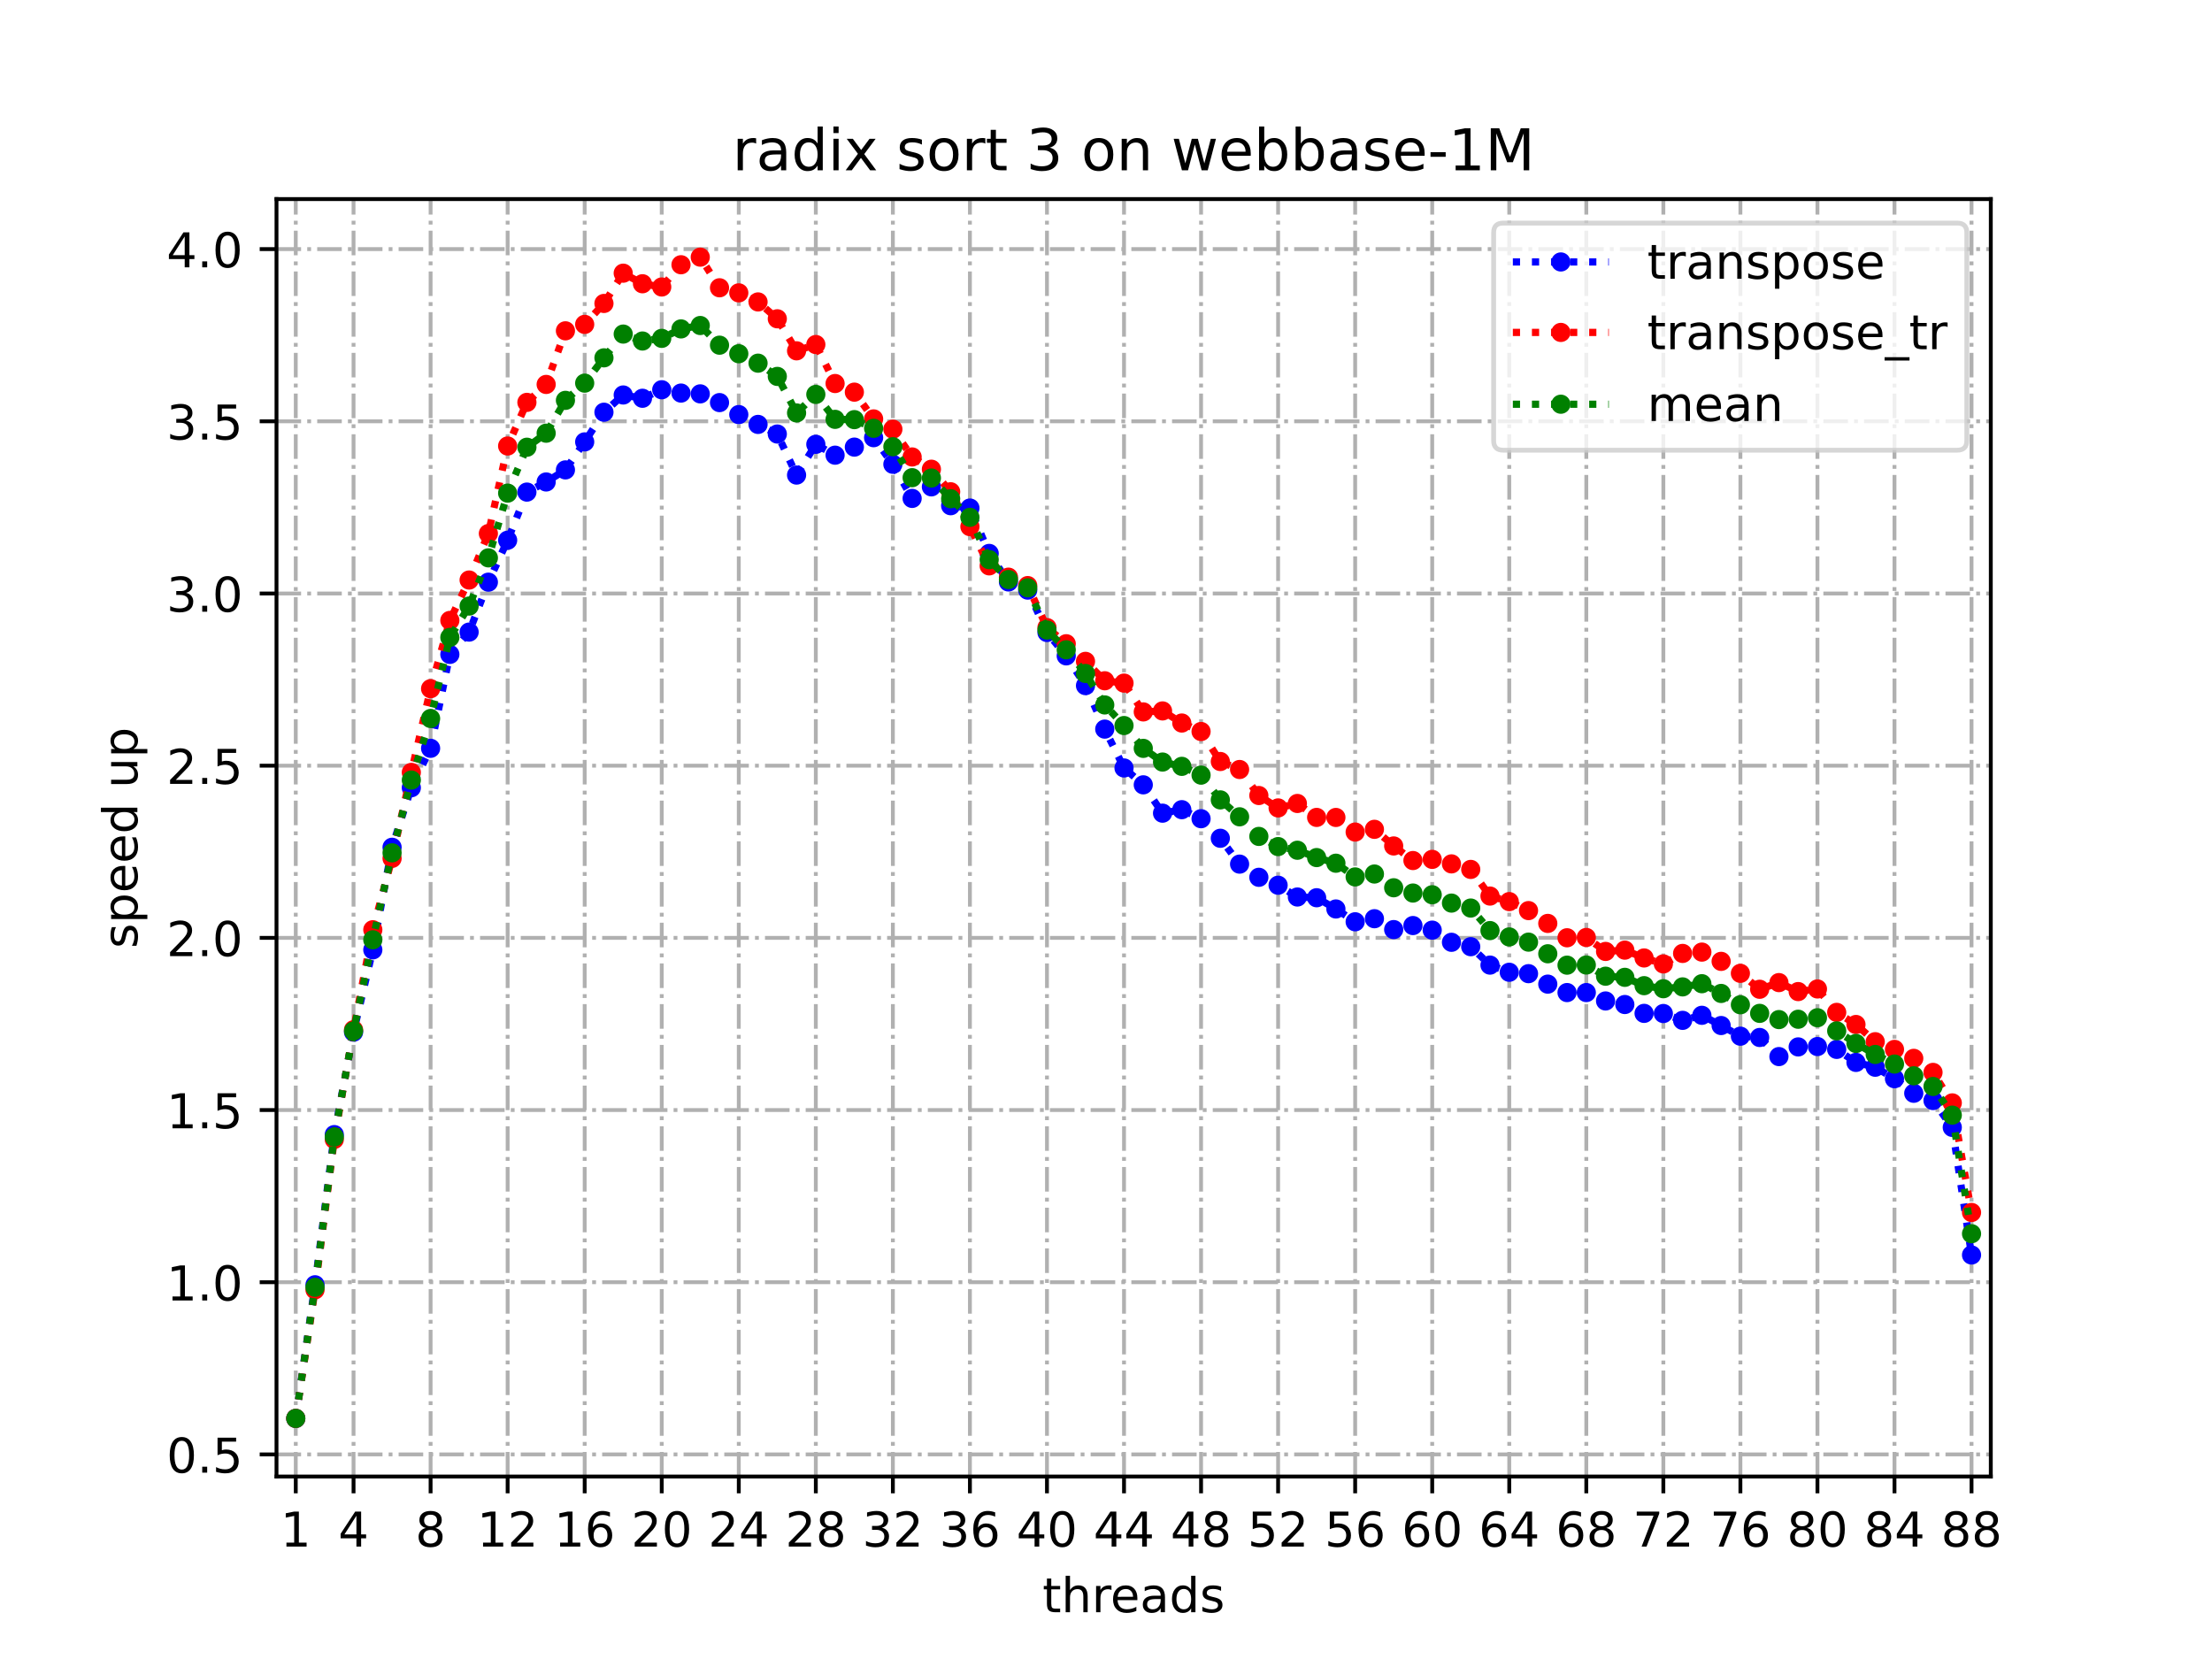 <?xml version="1.0" encoding="utf-8" standalone="no"?>
<!DOCTYPE svg PUBLIC "-//W3C//DTD SVG 1.1//EN"
  "http://www.w3.org/Graphics/SVG/1.1/DTD/svg11.dtd">
<!-- Created with matplotlib (https://matplotlib.org/) -->
<svg height="345.6pt" version="1.1" viewBox="0 0 460.8 345.6" width="460.8pt" xmlns="http://www.w3.org/2000/svg" xmlns:xlink="http://www.w3.org/1999/xlink">
 <defs>
  <style type="text/css">*{stroke-linecap:butt;stroke-linejoin:round;}</style>
 </defs>
 <g id="figure_1">
  <g id="patch_1">
   <path d="M 0 345.6 
L 460.8 345.6 
L 460.8 0 
L 0 0 
z
" style="fill:#ffffff;"/>
  </g>
  <g id="axes_1">
   <g id="patch_2">
    <path d="M 57.6 307.584 
L 414.72 307.584 
L 414.72 41.472 
L 57.6 41.472 
z
" style="fill:#ffffff;"/>
   </g>
   <g id="matplotlib.axis_1">
    <g id="xtick_1">
     <g id="line2d_1">
      <path clip-path="url(#p98ad2fed26)" d="M 61.613 307.584 
L 61.613 41.472 
" style="fill:none;stroke:#b0b0b0;stroke-dasharray:5.12,1.28,0.8,1.28;stroke-dashoffset:0;stroke-width:0.8;"/>
     </g>
     <g id="line2d_2">
      <defs>
       <path d="M 0 0 
L 0 3.5 
" id="m5181fd4bb5" style="stroke:#000000;stroke-width:0.8;"/>
      </defs>
      <g>
       <use style="stroke:#000000;stroke-width:0.8;" x="61.613" xlink:href="#m5181fd4bb5" y="307.584"/>
      </g>
     </g>
     <g id="text_1">
      <!-- 1 -->
      <g transform="translate(58.431 322.182)scale(0.1 -0.1)">
       <defs>
        <path d="M 12.406 8.297 
L 28.516 8.297 
L 28.516 63.922 
L 10.984 60.406 
L 10.984 69.391 
L 28.422 72.906 
L 38.281 72.906 
L 38.281 8.297 
L 54.391 8.297 
L 54.391 0 
L 12.406 0 
z
" id="DejaVuSans-49"/>
       </defs>
       <use xlink:href="#DejaVuSans-49"/>
      </g>
     </g>
    </g>
    <g id="xtick_2">
     <g id="line2d_3">
      <path clip-path="url(#p98ad2fed26)" d="M 73.65 307.584 
L 73.65 41.472 
" style="fill:none;stroke:#b0b0b0;stroke-dasharray:5.12,1.28,0.8,1.28;stroke-dashoffset:0;stroke-width:0.8;"/>
     </g>
     <g id="line2d_4">
      <g>
       <use style="stroke:#000000;stroke-width:0.8;" x="73.65" xlink:href="#m5181fd4bb5" y="307.584"/>
      </g>
     </g>
     <g id="text_2">
      <!-- 4 -->
      <g transform="translate(70.469 322.182)scale(0.1 -0.1)">
       <defs>
        <path d="M 37.797 64.312 
L 12.891 25.391 
L 37.797 25.391 
z
M 35.203 72.906 
L 47.609 72.906 
L 47.609 25.391 
L 58.016 25.391 
L 58.016 17.188 
L 47.609 17.188 
L 47.609 0 
L 37.797 0 
L 37.797 17.188 
L 4.891 17.188 
L 4.891 26.703 
z
" id="DejaVuSans-52"/>
       </defs>
       <use xlink:href="#DejaVuSans-52"/>
      </g>
     </g>
    </g>
    <g id="xtick_3">
     <g id="line2d_5">
      <path clip-path="url(#p98ad2fed26)" d="M 89.701 307.584 
L 89.701 41.472 
" style="fill:none;stroke:#b0b0b0;stroke-dasharray:5.12,1.28,0.8,1.28;stroke-dashoffset:0;stroke-width:0.8;"/>
     </g>
     <g id="line2d_6">
      <g>
       <use style="stroke:#000000;stroke-width:0.8;" x="89.701" xlink:href="#m5181fd4bb5" y="307.584"/>
      </g>
     </g>
     <g id="text_3">
      <!-- 8 -->
      <g transform="translate(86.519 322.182)scale(0.1 -0.1)">
       <defs>
        <path d="M 31.781 34.625 
Q 24.75 34.625 20.719 30.859 
Q 16.703 27.094 16.703 20.516 
Q 16.703 13.922 20.719 10.156 
Q 24.75 6.391 31.781 6.391 
Q 38.812 6.391 42.859 10.172 
Q 46.922 13.969 46.922 20.516 
Q 46.922 27.094 42.891 30.859 
Q 38.875 34.625 31.781 34.625 
z
M 21.922 38.812 
Q 15.578 40.375 12.031 44.719 
Q 8.5 49.078 8.5 55.328 
Q 8.5 64.062 14.719 69.141 
Q 20.953 74.219 31.781 74.219 
Q 42.672 74.219 48.875 69.141 
Q 55.078 64.062 55.078 55.328 
Q 55.078 49.078 51.531 44.719 
Q 48 40.375 41.703 38.812 
Q 48.828 37.156 52.797 32.312 
Q 56.781 27.484 56.781 20.516 
Q 56.781 9.906 50.312 4.234 
Q 43.844 -1.422 31.781 -1.422 
Q 19.734 -1.422 13.25 4.234 
Q 6.781 9.906 6.781 20.516 
Q 6.781 27.484 10.781 32.312 
Q 14.797 37.156 21.922 38.812 
z
M 18.312 54.391 
Q 18.312 48.734 21.844 45.562 
Q 25.391 42.391 31.781 42.391 
Q 38.141 42.391 41.719 45.562 
Q 45.312 48.734 45.312 54.391 
Q 45.312 60.062 41.719 63.234 
Q 38.141 66.406 31.781 66.406 
Q 25.391 66.406 21.844 63.234 
Q 18.312 60.062 18.312 54.391 
z
" id="DejaVuSans-56"/>
       </defs>
       <use xlink:href="#DejaVuSans-56"/>
      </g>
     </g>
    </g>
    <g id="xtick_4">
     <g id="line2d_7">
      <path clip-path="url(#p98ad2fed26)" d="M 105.751 307.584 
L 105.751 41.472 
" style="fill:none;stroke:#b0b0b0;stroke-dasharray:5.12,1.28,0.8,1.28;stroke-dashoffset:0;stroke-width:0.8;"/>
     </g>
     <g id="line2d_8">
      <g>
       <use style="stroke:#000000;stroke-width:0.8;" x="105.751" xlink:href="#m5181fd4bb5" y="307.584"/>
      </g>
     </g>
     <g id="text_4">
      <!-- 12 -->
      <g transform="translate(99.389 322.182)scale(0.1 -0.1)">
       <defs>
        <path d="M 19.188 8.297 
L 53.609 8.297 
L 53.609 0 
L 7.328 0 
L 7.328 8.297 
Q 12.938 14.109 22.625 23.891 
Q 32.328 33.688 34.812 36.531 
Q 39.547 41.844 41.422 45.531 
Q 43.312 49.219 43.312 52.781 
Q 43.312 58.594 39.234 62.25 
Q 35.156 65.922 28.609 65.922 
Q 23.969 65.922 18.812 64.312 
Q 13.672 62.703 7.812 59.422 
L 7.812 69.391 
Q 13.766 71.781 18.938 73 
Q 24.125 74.219 28.422 74.219 
Q 39.75 74.219 46.484 68.547 
Q 53.219 62.891 53.219 53.422 
Q 53.219 48.922 51.531 44.891 
Q 49.859 40.875 45.406 35.406 
Q 44.188 33.984 37.641 27.219 
Q 31.109 20.453 19.188 8.297 
z
" id="DejaVuSans-50"/>
       </defs>
       <use xlink:href="#DejaVuSans-49"/>
       <use x="63.623" xlink:href="#DejaVuSans-50"/>
      </g>
     </g>
    </g>
    <g id="xtick_5">
     <g id="line2d_9">
      <path clip-path="url(#p98ad2fed26)" d="M 121.801 307.584 
L 121.801 41.472 
" style="fill:none;stroke:#b0b0b0;stroke-dasharray:5.12,1.28,0.8,1.28;stroke-dashoffset:0;stroke-width:0.8;"/>
     </g>
     <g id="line2d_10">
      <g>
       <use style="stroke:#000000;stroke-width:0.8;" x="121.801" xlink:href="#m5181fd4bb5" y="307.584"/>
      </g>
     </g>
     <g id="text_5">
      <!-- 16 -->
      <g transform="translate(115.439 322.182)scale(0.1 -0.1)">
       <defs>
        <path d="M 33.016 40.375 
Q 26.375 40.375 22.484 35.828 
Q 18.609 31.297 18.609 23.391 
Q 18.609 15.531 22.484 10.953 
Q 26.375 6.391 33.016 6.391 
Q 39.656 6.391 43.531 10.953 
Q 47.406 15.531 47.406 23.391 
Q 47.406 31.297 43.531 35.828 
Q 39.656 40.375 33.016 40.375 
z
M 52.594 71.297 
L 52.594 62.312 
Q 48.875 64.062 45.094 64.984 
Q 41.312 65.922 37.594 65.922 
Q 27.828 65.922 22.672 59.328 
Q 17.531 52.734 16.797 39.406 
Q 19.672 43.656 24.016 45.922 
Q 28.375 48.188 33.594 48.188 
Q 44.578 48.188 50.953 41.516 
Q 57.328 34.859 57.328 23.391 
Q 57.328 12.156 50.688 5.359 
Q 44.047 -1.422 33.016 -1.422 
Q 20.359 -1.422 13.672 8.266 
Q 6.984 17.969 6.984 36.375 
Q 6.984 53.656 15.188 63.938 
Q 23.391 74.219 37.203 74.219 
Q 40.922 74.219 44.703 73.484 
Q 48.484 72.75 52.594 71.297 
z
" id="DejaVuSans-54"/>
       </defs>
       <use xlink:href="#DejaVuSans-49"/>
       <use x="63.623" xlink:href="#DejaVuSans-54"/>
      </g>
     </g>
    </g>
    <g id="xtick_6">
     <g id="line2d_11">
      <path clip-path="url(#p98ad2fed26)" d="M 137.852 307.584 
L 137.852 41.472 
" style="fill:none;stroke:#b0b0b0;stroke-dasharray:5.12,1.28,0.8,1.28;stroke-dashoffset:0;stroke-width:0.8;"/>
     </g>
     <g id="line2d_12">
      <g>
       <use style="stroke:#000000;stroke-width:0.8;" x="137.852" xlink:href="#m5181fd4bb5" y="307.584"/>
      </g>
     </g>
     <g id="text_6">
      <!-- 20 -->
      <g transform="translate(131.489 322.182)scale(0.1 -0.1)">
       <defs>
        <path d="M 31.781 66.406 
Q 24.172 66.406 20.328 58.906 
Q 16.5 51.422 16.5 36.375 
Q 16.5 21.391 20.328 13.891 
Q 24.172 6.391 31.781 6.391 
Q 39.453 6.391 43.281 13.891 
Q 47.125 21.391 47.125 36.375 
Q 47.125 51.422 43.281 58.906 
Q 39.453 66.406 31.781 66.406 
z
M 31.781 74.219 
Q 44.047 74.219 50.516 64.516 
Q 56.984 54.828 56.984 36.375 
Q 56.984 17.969 50.516 8.266 
Q 44.047 -1.422 31.781 -1.422 
Q 19.531 -1.422 13.062 8.266 
Q 6.594 17.969 6.594 36.375 
Q 6.594 54.828 13.062 64.516 
Q 19.531 74.219 31.781 74.219 
z
" id="DejaVuSans-48"/>
       </defs>
       <use xlink:href="#DejaVuSans-50"/>
       <use x="63.623" xlink:href="#DejaVuSans-48"/>
      </g>
     </g>
    </g>
    <g id="xtick_7">
     <g id="line2d_13">
      <path clip-path="url(#p98ad2fed26)" d="M 153.902 307.584 
L 153.902 41.472 
" style="fill:none;stroke:#b0b0b0;stroke-dasharray:5.12,1.28,0.8,1.28;stroke-dashoffset:0;stroke-width:0.8;"/>
     </g>
     <g id="line2d_14">
      <g>
       <use style="stroke:#000000;stroke-width:0.8;" x="153.902" xlink:href="#m5181fd4bb5" y="307.584"/>
      </g>
     </g>
     <g id="text_7">
      <!-- 24 -->
      <g transform="translate(147.54 322.182)scale(0.1 -0.1)">
       <use xlink:href="#DejaVuSans-50"/>
       <use x="63.623" xlink:href="#DejaVuSans-52"/>
      </g>
     </g>
    </g>
    <g id="xtick_8">
     <g id="line2d_15">
      <path clip-path="url(#p98ad2fed26)" d="M 169.952 307.584 
L 169.952 41.472 
" style="fill:none;stroke:#b0b0b0;stroke-dasharray:5.12,1.28,0.8,1.28;stroke-dashoffset:0;stroke-width:0.8;"/>
     </g>
     <g id="line2d_16">
      <g>
       <use style="stroke:#000000;stroke-width:0.8;" x="169.952" xlink:href="#m5181fd4bb5" y="307.584"/>
      </g>
     </g>
     <g id="text_8">
      <!-- 28 -->
      <g transform="translate(163.59 322.182)scale(0.1 -0.1)">
       <use xlink:href="#DejaVuSans-50"/>
       <use x="63.623" xlink:href="#DejaVuSans-56"/>
      </g>
     </g>
    </g>
    <g id="xtick_9">
     <g id="line2d_17">
      <path clip-path="url(#p98ad2fed26)" d="M 186.003 307.584 
L 186.003 41.472 
" style="fill:none;stroke:#b0b0b0;stroke-dasharray:5.12,1.28,0.8,1.28;stroke-dashoffset:0;stroke-width:0.8;"/>
     </g>
     <g id="line2d_18">
      <g>
       <use style="stroke:#000000;stroke-width:0.8;" x="186.003" xlink:href="#m5181fd4bb5" y="307.584"/>
      </g>
     </g>
     <g id="text_9">
      <!-- 32 -->
      <g transform="translate(179.64 322.182)scale(0.1 -0.1)">
       <defs>
        <path d="M 40.578 39.312 
Q 47.656 37.797 51.625 33 
Q 55.609 28.219 55.609 21.188 
Q 55.609 10.406 48.188 4.484 
Q 40.766 -1.422 27.094 -1.422 
Q 22.516 -1.422 17.656 -0.516 
Q 12.797 0.391 7.625 2.203 
L 7.625 11.719 
Q 11.719 9.328 16.594 8.109 
Q 21.484 6.891 26.812 6.891 
Q 36.078 6.891 40.938 10.547 
Q 45.797 14.203 45.797 21.188 
Q 45.797 27.641 41.281 31.266 
Q 36.766 34.906 28.719 34.906 
L 20.219 34.906 
L 20.219 43.016 
L 29.109 43.016 
Q 36.375 43.016 40.234 45.922 
Q 44.094 48.828 44.094 54.297 
Q 44.094 59.906 40.109 62.906 
Q 36.141 65.922 28.719 65.922 
Q 24.656 65.922 20.016 65.031 
Q 15.375 64.156 9.812 62.312 
L 9.812 71.094 
Q 15.438 72.656 20.344 73.438 
Q 25.25 74.219 29.594 74.219 
Q 40.828 74.219 47.359 69.109 
Q 53.906 64.016 53.906 55.328 
Q 53.906 49.266 50.438 45.094 
Q 46.969 40.922 40.578 39.312 
z
" id="DejaVuSans-51"/>
       </defs>
       <use xlink:href="#DejaVuSans-51"/>
       <use x="63.623" xlink:href="#DejaVuSans-50"/>
      </g>
     </g>
    </g>
    <g id="xtick_10">
     <g id="line2d_19">
      <path clip-path="url(#p98ad2fed26)" d="M 202.053 307.584 
L 202.053 41.472 
" style="fill:none;stroke:#b0b0b0;stroke-dasharray:5.12,1.28,0.8,1.28;stroke-dashoffset:0;stroke-width:0.8;"/>
     </g>
     <g id="line2d_20">
      <g>
       <use style="stroke:#000000;stroke-width:0.8;" x="202.053" xlink:href="#m5181fd4bb5" y="307.584"/>
      </g>
     </g>
     <g id="text_10">
      <!-- 36 -->
      <g transform="translate(195.691 322.182)scale(0.1 -0.1)">
       <use xlink:href="#DejaVuSans-51"/>
       <use x="63.623" xlink:href="#DejaVuSans-54"/>
      </g>
     </g>
    </g>
    <g id="xtick_11">
     <g id="line2d_21">
      <path clip-path="url(#p98ad2fed26)" d="M 218.103 307.584 
L 218.103 41.472 
" style="fill:none;stroke:#b0b0b0;stroke-dasharray:5.12,1.28,0.8,1.28;stroke-dashoffset:0;stroke-width:0.8;"/>
     </g>
     <g id="line2d_22">
      <g>
       <use style="stroke:#000000;stroke-width:0.8;" x="218.103" xlink:href="#m5181fd4bb5" y="307.584"/>
      </g>
     </g>
     <g id="text_11">
      <!-- 40 -->
      <g transform="translate(211.741 322.182)scale(0.1 -0.1)">
       <use xlink:href="#DejaVuSans-52"/>
       <use x="63.623" xlink:href="#DejaVuSans-48"/>
      </g>
     </g>
    </g>
    <g id="xtick_12">
     <g id="line2d_23">
      <path clip-path="url(#p98ad2fed26)" d="M 234.154 307.584 
L 234.154 41.472 
" style="fill:none;stroke:#b0b0b0;stroke-dasharray:5.12,1.28,0.8,1.28;stroke-dashoffset:0;stroke-width:0.8;"/>
     </g>
     <g id="line2d_24">
      <g>
       <use style="stroke:#000000;stroke-width:0.8;" x="234.154" xlink:href="#m5181fd4bb5" y="307.584"/>
      </g>
     </g>
     <g id="text_12">
      <!-- 44 -->
      <g transform="translate(227.791 322.182)scale(0.1 -0.1)">
       <use xlink:href="#DejaVuSans-52"/>
       <use x="63.623" xlink:href="#DejaVuSans-52"/>
      </g>
     </g>
    </g>
    <g id="xtick_13">
     <g id="line2d_25">
      <path clip-path="url(#p98ad2fed26)" d="M 250.204 307.584 
L 250.204 41.472 
" style="fill:none;stroke:#b0b0b0;stroke-dasharray:5.12,1.28,0.8,1.28;stroke-dashoffset:0;stroke-width:0.8;"/>
     </g>
     <g id="line2d_26">
      <g>
       <use style="stroke:#000000;stroke-width:0.8;" x="250.204" xlink:href="#m5181fd4bb5" y="307.584"/>
      </g>
     </g>
     <g id="text_13">
      <!-- 48 -->
      <g transform="translate(243.842 322.182)scale(0.1 -0.1)">
       <use xlink:href="#DejaVuSans-52"/>
       <use x="63.623" xlink:href="#DejaVuSans-56"/>
      </g>
     </g>
    </g>
    <g id="xtick_14">
     <g id="line2d_27">
      <path clip-path="url(#p98ad2fed26)" d="M 266.254 307.584 
L 266.254 41.472 
" style="fill:none;stroke:#b0b0b0;stroke-dasharray:5.12,1.28,0.8,1.28;stroke-dashoffset:0;stroke-width:0.8;"/>
     </g>
     <g id="line2d_28">
      <g>
       <use style="stroke:#000000;stroke-width:0.8;" x="266.254" xlink:href="#m5181fd4bb5" y="307.584"/>
      </g>
     </g>
     <g id="text_14">
      <!-- 52 -->
      <g transform="translate(259.892 322.182)scale(0.1 -0.1)">
       <defs>
        <path d="M 10.797 72.906 
L 49.516 72.906 
L 49.516 64.594 
L 19.828 64.594 
L 19.828 46.734 
Q 21.969 47.469 24.109 47.828 
Q 26.266 48.188 28.422 48.188 
Q 40.625 48.188 47.75 41.5 
Q 54.891 34.812 54.891 23.391 
Q 54.891 11.625 47.562 5.094 
Q 40.234 -1.422 26.906 -1.422 
Q 22.312 -1.422 17.547 -0.641 
Q 12.797 0.141 7.719 1.703 
L 7.719 11.625 
Q 12.109 9.234 16.797 8.062 
Q 21.484 6.891 26.703 6.891 
Q 35.156 6.891 40.078 11.328 
Q 45.016 15.766 45.016 23.391 
Q 45.016 31 40.078 35.438 
Q 35.156 39.891 26.703 39.891 
Q 22.75 39.891 18.812 39.016 
Q 14.891 38.141 10.797 36.281 
z
" id="DejaVuSans-53"/>
       </defs>
       <use xlink:href="#DejaVuSans-53"/>
       <use x="63.623" xlink:href="#DejaVuSans-50"/>
      </g>
     </g>
    </g>
    <g id="xtick_15">
     <g id="line2d_29">
      <path clip-path="url(#p98ad2fed26)" d="M 282.305 307.584 
L 282.305 41.472 
" style="fill:none;stroke:#b0b0b0;stroke-dasharray:5.12,1.28,0.8,1.28;stroke-dashoffset:0;stroke-width:0.8;"/>
     </g>
     <g id="line2d_30">
      <g>
       <use style="stroke:#000000;stroke-width:0.8;" x="282.305" xlink:href="#m5181fd4bb5" y="307.584"/>
      </g>
     </g>
     <g id="text_15">
      <!-- 56 -->
      <g transform="translate(275.942 322.182)scale(0.1 -0.1)">
       <use xlink:href="#DejaVuSans-53"/>
       <use x="63.623" xlink:href="#DejaVuSans-54"/>
      </g>
     </g>
    </g>
    <g id="xtick_16">
     <g id="line2d_31">
      <path clip-path="url(#p98ad2fed26)" d="M 298.355 307.584 
L 298.355 41.472 
" style="fill:none;stroke:#b0b0b0;stroke-dasharray:5.12,1.28,0.8,1.28;stroke-dashoffset:0;stroke-width:0.8;"/>
     </g>
     <g id="line2d_32">
      <g>
       <use style="stroke:#000000;stroke-width:0.8;" x="298.355" xlink:href="#m5181fd4bb5" y="307.584"/>
      </g>
     </g>
     <g id="text_16">
      <!-- 60 -->
      <g transform="translate(291.993 322.182)scale(0.1 -0.1)">
       <use xlink:href="#DejaVuSans-54"/>
       <use x="63.623" xlink:href="#DejaVuSans-48"/>
      </g>
     </g>
    </g>
    <g id="xtick_17">
     <g id="line2d_33">
      <path clip-path="url(#p98ad2fed26)" d="M 314.405 307.584 
L 314.405 41.472 
" style="fill:none;stroke:#b0b0b0;stroke-dasharray:5.12,1.28,0.8,1.28;stroke-dashoffset:0;stroke-width:0.8;"/>
     </g>
     <g id="line2d_34">
      <g>
       <use style="stroke:#000000;stroke-width:0.8;" x="314.405" xlink:href="#m5181fd4bb5" y="307.584"/>
      </g>
     </g>
     <g id="text_17">
      <!-- 64 -->
      <g transform="translate(308.043 322.182)scale(0.1 -0.1)">
       <use xlink:href="#DejaVuSans-54"/>
       <use x="63.623" xlink:href="#DejaVuSans-52"/>
      </g>
     </g>
    </g>
    <g id="xtick_18">
     <g id="line2d_35">
      <path clip-path="url(#p98ad2fed26)" d="M 330.456 307.584 
L 330.456 41.472 
" style="fill:none;stroke:#b0b0b0;stroke-dasharray:5.12,1.28,0.8,1.28;stroke-dashoffset:0;stroke-width:0.8;"/>
     </g>
     <g id="line2d_36">
      <g>
       <use style="stroke:#000000;stroke-width:0.8;" x="330.456" xlink:href="#m5181fd4bb5" y="307.584"/>
      </g>
     </g>
     <g id="text_18">
      <!-- 68 -->
      <g transform="translate(324.093 322.182)scale(0.1 -0.1)">
       <use xlink:href="#DejaVuSans-54"/>
       <use x="63.623" xlink:href="#DejaVuSans-56"/>
      </g>
     </g>
    </g>
    <g id="xtick_19">
     <g id="line2d_37">
      <path clip-path="url(#p98ad2fed26)" d="M 346.506 307.584 
L 346.506 41.472 
" style="fill:none;stroke:#b0b0b0;stroke-dasharray:5.12,1.28,0.8,1.28;stroke-dashoffset:0;stroke-width:0.8;"/>
     </g>
     <g id="line2d_38">
      <g>
       <use style="stroke:#000000;stroke-width:0.8;" x="346.506" xlink:href="#m5181fd4bb5" y="307.584"/>
      </g>
     </g>
     <g id="text_19">
      <!-- 72 -->
      <g transform="translate(340.144 322.182)scale(0.1 -0.1)">
       <defs>
        <path d="M 8.203 72.906 
L 55.078 72.906 
L 55.078 68.703 
L 28.609 0 
L 18.312 0 
L 43.219 64.594 
L 8.203 64.594 
z
" id="DejaVuSans-55"/>
       </defs>
       <use xlink:href="#DejaVuSans-55"/>
       <use x="63.623" xlink:href="#DejaVuSans-50"/>
      </g>
     </g>
    </g>
    <g id="xtick_20">
     <g id="line2d_39">
      <path clip-path="url(#p98ad2fed26)" d="M 362.556 307.584 
L 362.556 41.472 
" style="fill:none;stroke:#b0b0b0;stroke-dasharray:5.12,1.28,0.8,1.28;stroke-dashoffset:0;stroke-width:0.8;"/>
     </g>
     <g id="line2d_40">
      <g>
       <use style="stroke:#000000;stroke-width:0.8;" x="362.556" xlink:href="#m5181fd4bb5" y="307.584"/>
      </g>
     </g>
     <g id="text_20">
      <!-- 76 -->
      <g transform="translate(356.194 322.182)scale(0.1 -0.1)">
       <use xlink:href="#DejaVuSans-55"/>
       <use x="63.623" xlink:href="#DejaVuSans-54"/>
      </g>
     </g>
    </g>
    <g id="xtick_21">
     <g id="line2d_41">
      <path clip-path="url(#p98ad2fed26)" d="M 378.607 307.584 
L 378.607 41.472 
" style="fill:none;stroke:#b0b0b0;stroke-dasharray:5.12,1.28,0.8,1.28;stroke-dashoffset:0;stroke-width:0.8;"/>
     </g>
     <g id="line2d_42">
      <g>
       <use style="stroke:#000000;stroke-width:0.8;" x="378.607" xlink:href="#m5181fd4bb5" y="307.584"/>
      </g>
     </g>
     <g id="text_21">
      <!-- 80 -->
      <g transform="translate(372.244 322.182)scale(0.1 -0.1)">
       <use xlink:href="#DejaVuSans-56"/>
       <use x="63.623" xlink:href="#DejaVuSans-48"/>
      </g>
     </g>
    </g>
    <g id="xtick_22">
     <g id="line2d_43">
      <path clip-path="url(#p98ad2fed26)" d="M 394.657 307.584 
L 394.657 41.472 
" style="fill:none;stroke:#b0b0b0;stroke-dasharray:5.12,1.28,0.8,1.28;stroke-dashoffset:0;stroke-width:0.8;"/>
     </g>
     <g id="line2d_44">
      <g>
       <use style="stroke:#000000;stroke-width:0.8;" x="394.657" xlink:href="#m5181fd4bb5" y="307.584"/>
      </g>
     </g>
     <g id="text_22">
      <!-- 84 -->
      <g transform="translate(388.295 322.182)scale(0.1 -0.1)">
       <use xlink:href="#DejaVuSans-56"/>
       <use x="63.623" xlink:href="#DejaVuSans-52"/>
      </g>
     </g>
    </g>
    <g id="xtick_23">
     <g id="line2d_45">
      <path clip-path="url(#p98ad2fed26)" d="M 410.707 307.584 
L 410.707 41.472 
" style="fill:none;stroke:#b0b0b0;stroke-dasharray:5.12,1.28,0.8,1.28;stroke-dashoffset:0;stroke-width:0.8;"/>
     </g>
     <g id="line2d_46">
      <g>
       <use style="stroke:#000000;stroke-width:0.8;" x="410.707" xlink:href="#m5181fd4bb5" y="307.584"/>
      </g>
     </g>
     <g id="text_23">
      <!-- 88 -->
      <g transform="translate(404.345 322.182)scale(0.1 -0.1)">
       <use xlink:href="#DejaVuSans-56"/>
       <use x="63.623" xlink:href="#DejaVuSans-56"/>
      </g>
     </g>
    </g>
    <g id="text_24">
     <!-- threads -->
     <g transform="translate(217.169 335.861)scale(0.1 -0.1)">
      <defs>
       <path d="M 18.312 70.219 
L 18.312 54.688 
L 36.812 54.688 
L 36.812 47.703 
L 18.312 47.703 
L 18.312 18.016 
Q 18.312 11.328 20.141 9.422 
Q 21.969 7.516 27.594 7.516 
L 36.812 7.516 
L 36.812 0 
L 27.594 0 
Q 17.188 0 13.234 3.875 
Q 9.281 7.766 9.281 18.016 
L 9.281 47.703 
L 2.688 47.703 
L 2.688 54.688 
L 9.281 54.688 
L 9.281 70.219 
z
" id="DejaVuSans-116"/>
       <path d="M 54.891 33.016 
L 54.891 0 
L 45.906 0 
L 45.906 32.719 
Q 45.906 40.484 42.875 44.328 
Q 39.844 48.188 33.797 48.188 
Q 26.516 48.188 22.312 43.547 
Q 18.109 38.922 18.109 30.906 
L 18.109 0 
L 9.078 0 
L 9.078 75.984 
L 18.109 75.984 
L 18.109 46.188 
Q 21.344 51.125 25.703 53.562 
Q 30.078 56 35.797 56 
Q 45.219 56 50.047 50.172 
Q 54.891 44.344 54.891 33.016 
z
" id="DejaVuSans-104"/>
       <path d="M 41.109 46.297 
Q 39.594 47.172 37.812 47.578 
Q 36.031 48 33.891 48 
Q 26.266 48 22.188 43.047 
Q 18.109 38.094 18.109 28.812 
L 18.109 0 
L 9.078 0 
L 9.078 54.688 
L 18.109 54.688 
L 18.109 46.188 
Q 20.953 51.172 25.484 53.578 
Q 30.031 56 36.531 56 
Q 37.453 56 38.578 55.875 
Q 39.703 55.766 41.062 55.516 
z
" id="DejaVuSans-114"/>
       <path d="M 56.203 29.594 
L 56.203 25.203 
L 14.891 25.203 
Q 15.484 15.922 20.484 11.062 
Q 25.484 6.203 34.422 6.203 
Q 39.594 6.203 44.453 7.469 
Q 49.312 8.734 54.109 11.281 
L 54.109 2.781 
Q 49.266 0.734 44.188 -0.344 
Q 39.109 -1.422 33.891 -1.422 
Q 20.797 -1.422 13.156 6.188 
Q 5.516 13.812 5.516 26.812 
Q 5.516 40.234 12.766 48.109 
Q 20.016 56 32.328 56 
Q 43.359 56 49.781 48.891 
Q 56.203 41.797 56.203 29.594 
z
M 47.219 32.234 
Q 47.125 39.594 43.094 43.984 
Q 39.062 48.391 32.422 48.391 
Q 24.906 48.391 20.391 44.141 
Q 15.875 39.891 15.188 32.172 
z
" id="DejaVuSans-101"/>
       <path d="M 34.281 27.484 
Q 23.391 27.484 19.188 25 
Q 14.984 22.516 14.984 16.5 
Q 14.984 11.719 18.141 8.906 
Q 21.297 6.109 26.703 6.109 
Q 34.188 6.109 38.703 11.406 
Q 43.219 16.703 43.219 25.484 
L 43.219 27.484 
z
M 52.203 31.203 
L 52.203 0 
L 43.219 0 
L 43.219 8.297 
Q 40.141 3.328 35.547 0.953 
Q 30.953 -1.422 24.312 -1.422 
Q 15.922 -1.422 10.953 3.297 
Q 6 8.016 6 15.922 
Q 6 25.141 12.172 29.828 
Q 18.359 34.516 30.609 34.516 
L 43.219 34.516 
L 43.219 35.406 
Q 43.219 41.609 39.141 45 
Q 35.062 48.391 27.688 48.391 
Q 23 48.391 18.547 47.266 
Q 14.109 46.141 10.016 43.891 
L 10.016 52.203 
Q 14.938 54.109 19.578 55.047 
Q 24.219 56 28.609 56 
Q 40.484 56 46.344 49.844 
Q 52.203 43.703 52.203 31.203 
z
" id="DejaVuSans-97"/>
       <path d="M 45.406 46.391 
L 45.406 75.984 
L 54.391 75.984 
L 54.391 0 
L 45.406 0 
L 45.406 8.203 
Q 42.578 3.328 38.25 0.953 
Q 33.938 -1.422 27.875 -1.422 
Q 17.969 -1.422 11.734 6.484 
Q 5.516 14.406 5.516 27.297 
Q 5.516 40.188 11.734 48.094 
Q 17.969 56 27.875 56 
Q 33.938 56 38.25 53.625 
Q 42.578 51.266 45.406 46.391 
z
M 14.797 27.297 
Q 14.797 17.391 18.875 11.75 
Q 22.953 6.109 30.078 6.109 
Q 37.203 6.109 41.297 11.75 
Q 45.406 17.391 45.406 27.297 
Q 45.406 37.203 41.297 42.844 
Q 37.203 48.484 30.078 48.484 
Q 22.953 48.484 18.875 42.844 
Q 14.797 37.203 14.797 27.297 
z
" id="DejaVuSans-100"/>
       <path d="M 44.281 53.078 
L 44.281 44.578 
Q 40.484 46.531 36.375 47.5 
Q 32.281 48.484 27.875 48.484 
Q 21.188 48.484 17.844 46.438 
Q 14.5 44.391 14.5 40.281 
Q 14.5 37.156 16.891 35.375 
Q 19.281 33.594 26.516 31.984 
L 29.594 31.297 
Q 39.156 29.25 43.188 25.516 
Q 47.219 21.781 47.219 15.094 
Q 47.219 7.469 41.188 3.016 
Q 35.156 -1.422 24.609 -1.422 
Q 20.219 -1.422 15.453 -0.562 
Q 10.688 0.297 5.422 2 
L 5.422 11.281 
Q 10.406 8.688 15.234 7.391 
Q 20.062 6.109 24.812 6.109 
Q 31.156 6.109 34.562 8.281 
Q 37.984 10.453 37.984 14.406 
Q 37.984 18.062 35.516 20.016 
Q 33.062 21.969 24.703 23.781 
L 21.578 24.516 
Q 13.234 26.266 9.516 29.906 
Q 5.812 33.547 5.812 39.891 
Q 5.812 47.609 11.281 51.797 
Q 16.75 56 26.812 56 
Q 31.781 56 36.172 55.266 
Q 40.578 54.547 44.281 53.078 
z
" id="DejaVuSans-115"/>
      </defs>
      <use xlink:href="#DejaVuSans-116"/>
      <use x="39.209" xlink:href="#DejaVuSans-104"/>
      <use x="102.588" xlink:href="#DejaVuSans-114"/>
      <use x="141.451" xlink:href="#DejaVuSans-101"/>
      <use x="202.975" xlink:href="#DejaVuSans-97"/>
      <use x="264.254" xlink:href="#DejaVuSans-100"/>
      <use x="327.73" xlink:href="#DejaVuSans-115"/>
     </g>
    </g>
   </g>
   <g id="matplotlib.axis_2">
    <g id="ytick_1">
     <g id="line2d_47">
      <path clip-path="url(#p98ad2fed26)" d="M 57.6 302.982 
L 414.72 302.982 
" style="fill:none;stroke:#b0b0b0;stroke-dasharray:5.12,1.28,0.8,1.28;stroke-dashoffset:0;stroke-width:0.8;"/>
     </g>
     <g id="line2d_48">
      <defs>
       <path d="M 0 0 
L -3.5 0 
" id="m92362dbe83" style="stroke:#000000;stroke-width:0.8;"/>
      </defs>
      <g>
       <use style="stroke:#000000;stroke-width:0.8;" x="57.6" xlink:href="#m92362dbe83" y="302.982"/>
      </g>
     </g>
     <g id="text_25">
      <!-- 0.5 -->
      <g transform="translate(34.697 306.781)scale(0.1 -0.1)">
       <defs>
        <path d="M 10.688 12.406 
L 21 12.406 
L 21 0 
L 10.688 0 
z
" id="DejaVuSans-46"/>
       </defs>
       <use xlink:href="#DejaVuSans-48"/>
       <use x="63.623" xlink:href="#DejaVuSans-46"/>
       <use x="95.41" xlink:href="#DejaVuSans-53"/>
      </g>
     </g>
    </g>
    <g id="ytick_2">
     <g id="line2d_49">
      <path clip-path="url(#p98ad2fed26)" d="M 57.6 267.112 
L 414.72 267.112 
" style="fill:none;stroke:#b0b0b0;stroke-dasharray:5.12,1.28,0.8,1.28;stroke-dashoffset:0;stroke-width:0.8;"/>
     </g>
     <g id="line2d_50">
      <g>
       <use style="stroke:#000000;stroke-width:0.8;" x="57.6" xlink:href="#m92362dbe83" y="267.112"/>
      </g>
     </g>
     <g id="text_26">
      <!-- 1.0 -->
      <g transform="translate(34.697 270.911)scale(0.1 -0.1)">
       <use xlink:href="#DejaVuSans-49"/>
       <use x="63.623" xlink:href="#DejaVuSans-46"/>
       <use x="95.41" xlink:href="#DejaVuSans-48"/>
      </g>
     </g>
    </g>
    <g id="ytick_3">
     <g id="line2d_51">
      <path clip-path="url(#p98ad2fed26)" d="M 57.6 231.242 
L 414.72 231.242 
" style="fill:none;stroke:#b0b0b0;stroke-dasharray:5.12,1.28,0.8,1.28;stroke-dashoffset:0;stroke-width:0.8;"/>
     </g>
     <g id="line2d_52">
      <g>
       <use style="stroke:#000000;stroke-width:0.8;" x="57.6" xlink:href="#m92362dbe83" y="231.242"/>
      </g>
     </g>
     <g id="text_27">
      <!-- 1.5 -->
      <g transform="translate(34.697 235.041)scale(0.1 -0.1)">
       <use xlink:href="#DejaVuSans-49"/>
       <use x="63.623" xlink:href="#DejaVuSans-46"/>
       <use x="95.41" xlink:href="#DejaVuSans-53"/>
      </g>
     </g>
    </g>
    <g id="ytick_4">
     <g id="line2d_53">
      <path clip-path="url(#p98ad2fed26)" d="M 57.6 195.372 
L 414.72 195.372 
" style="fill:none;stroke:#b0b0b0;stroke-dasharray:5.12,1.28,0.8,1.28;stroke-dashoffset:0;stroke-width:0.8;"/>
     </g>
     <g id="line2d_54">
      <g>
       <use style="stroke:#000000;stroke-width:0.8;" x="57.6" xlink:href="#m92362dbe83" y="195.372"/>
      </g>
     </g>
     <g id="text_28">
      <!-- 2.0 -->
      <g transform="translate(34.697 199.171)scale(0.1 -0.1)">
       <use xlink:href="#DejaVuSans-50"/>
       <use x="63.623" xlink:href="#DejaVuSans-46"/>
       <use x="95.41" xlink:href="#DejaVuSans-48"/>
      </g>
     </g>
    </g>
    <g id="ytick_5">
     <g id="line2d_55">
      <path clip-path="url(#p98ad2fed26)" d="M 57.6 159.502 
L 414.72 159.502 
" style="fill:none;stroke:#b0b0b0;stroke-dasharray:5.12,1.28,0.8,1.28;stroke-dashoffset:0;stroke-width:0.8;"/>
     </g>
     <g id="line2d_56">
      <g>
       <use style="stroke:#000000;stroke-width:0.8;" x="57.6" xlink:href="#m92362dbe83" y="159.502"/>
      </g>
     </g>
     <g id="text_29">
      <!-- 2.5 -->
      <g transform="translate(34.697 163.301)scale(0.1 -0.1)">
       <use xlink:href="#DejaVuSans-50"/>
       <use x="63.623" xlink:href="#DejaVuSans-46"/>
       <use x="95.41" xlink:href="#DejaVuSans-53"/>
      </g>
     </g>
    </g>
    <g id="ytick_6">
     <g id="line2d_57">
      <path clip-path="url(#p98ad2fed26)" d="M 57.6 123.632 
L 414.72 123.632 
" style="fill:none;stroke:#b0b0b0;stroke-dasharray:5.12,1.28,0.8,1.28;stroke-dashoffset:0;stroke-width:0.8;"/>
     </g>
     <g id="line2d_58">
      <g>
       <use style="stroke:#000000;stroke-width:0.8;" x="57.6" xlink:href="#m92362dbe83" y="123.632"/>
      </g>
     </g>
     <g id="text_30">
      <!-- 3.0 -->
      <g transform="translate(34.697 127.431)scale(0.1 -0.1)">
       <use xlink:href="#DejaVuSans-51"/>
       <use x="63.623" xlink:href="#DejaVuSans-46"/>
       <use x="95.41" xlink:href="#DejaVuSans-48"/>
      </g>
     </g>
    </g>
    <g id="ytick_7">
     <g id="line2d_59">
      <path clip-path="url(#p98ad2fed26)" d="M 57.6 87.762 
L 414.72 87.762 
" style="fill:none;stroke:#b0b0b0;stroke-dasharray:5.12,1.28,0.8,1.28;stroke-dashoffset:0;stroke-width:0.8;"/>
     </g>
     <g id="line2d_60">
      <g>
       <use style="stroke:#000000;stroke-width:0.8;" x="57.6" xlink:href="#m92362dbe83" y="87.762"/>
      </g>
     </g>
     <g id="text_31">
      <!-- 3.5 -->
      <g transform="translate(34.697 91.561)scale(0.1 -0.1)">
       <use xlink:href="#DejaVuSans-51"/>
       <use x="63.623" xlink:href="#DejaVuSans-46"/>
       <use x="95.41" xlink:href="#DejaVuSans-53"/>
      </g>
     </g>
    </g>
    <g id="ytick_8">
     <g id="line2d_61">
      <path clip-path="url(#p98ad2fed26)" d="M 57.6 51.892 
L 414.72 51.892 
" style="fill:none;stroke:#b0b0b0;stroke-dasharray:5.12,1.28,0.8,1.28;stroke-dashoffset:0;stroke-width:0.8;"/>
     </g>
     <g id="line2d_62">
      <g>
       <use style="stroke:#000000;stroke-width:0.8;" x="57.6" xlink:href="#m92362dbe83" y="51.892"/>
      </g>
     </g>
     <g id="text_32">
      <!-- 4.0 -->
      <g transform="translate(34.697 55.691)scale(0.1 -0.1)">
       <use xlink:href="#DejaVuSans-52"/>
       <use x="63.623" xlink:href="#DejaVuSans-46"/>
       <use x="95.41" xlink:href="#DejaVuSans-48"/>
      </g>
     </g>
    </g>
    <g id="text_33">
     <!-- speed up -->
     <g transform="translate(28.617 197.566)rotate(-90)scale(0.1 -0.1)">
      <defs>
       <path d="M 18.109 8.203 
L 18.109 -20.797 
L 9.078 -20.797 
L 9.078 54.688 
L 18.109 54.688 
L 18.109 46.391 
Q 20.953 51.266 25.266 53.625 
Q 29.594 56 35.594 56 
Q 45.562 56 51.781 48.094 
Q 58.016 40.188 58.016 27.297 
Q 58.016 14.406 51.781 6.484 
Q 45.562 -1.422 35.594 -1.422 
Q 29.594 -1.422 25.266 0.953 
Q 20.953 3.328 18.109 8.203 
z
M 48.688 27.297 
Q 48.688 37.203 44.609 42.844 
Q 40.531 48.484 33.406 48.484 
Q 26.266 48.484 22.188 42.844 
Q 18.109 37.203 18.109 27.297 
Q 18.109 17.391 22.188 11.75 
Q 26.266 6.109 33.406 6.109 
Q 40.531 6.109 44.609 11.75 
Q 48.688 17.391 48.688 27.297 
z
" id="DejaVuSans-112"/>
       <path id="DejaVuSans-32"/>
       <path d="M 8.5 21.578 
L 8.5 54.688 
L 17.484 54.688 
L 17.484 21.922 
Q 17.484 14.156 20.5 10.266 
Q 23.531 6.391 29.594 6.391 
Q 36.859 6.391 41.078 11.031 
Q 45.312 15.672 45.312 23.688 
L 45.312 54.688 
L 54.297 54.688 
L 54.297 0 
L 45.312 0 
L 45.312 8.406 
Q 42.047 3.422 37.719 1 
Q 33.406 -1.422 27.688 -1.422 
Q 18.266 -1.422 13.375 4.438 
Q 8.5 10.297 8.5 21.578 
z
M 31.109 56 
z
" id="DejaVuSans-117"/>
      </defs>
      <use xlink:href="#DejaVuSans-115"/>
      <use x="52.1" xlink:href="#DejaVuSans-112"/>
      <use x="115.576" xlink:href="#DejaVuSans-101"/>
      <use x="177.1" xlink:href="#DejaVuSans-101"/>
      <use x="238.623" xlink:href="#DejaVuSans-100"/>
      <use x="302.1" xlink:href="#DejaVuSans-32"/>
      <use x="333.887" xlink:href="#DejaVuSans-117"/>
      <use x="397.266" xlink:href="#DejaVuSans-112"/>
     </g>
    </g>
   </g>
   <g id="line2d_63">
    <path clip-path="url(#p98ad2fed26)" d="M 61.613 295.488 
L 65.625 267.644 
L 69.638 236.36 
L 73.65 215.016 
L 77.663 197.873 
L 81.676 176.504 
L 85.688 164.101 
L 89.701 155.887 
L 93.713 136.323 
L 97.726 131.675 
L 101.738 121.278 
L 105.751 112.539 
L 109.764 102.511 
L 113.776 100.403 
L 117.789 97.886 
L 121.801 92.053 
L 125.814 85.874 
L 129.827 82.282 
L 133.839 82.967 
L 137.852 81.191 
L 141.864 81.884 
L 145.877 82.051 
L 149.889 83.867 
L 153.902 86.366 
L 157.915 88.413 
L 161.927 90.415 
L 165.94 98.966 
L 169.952 92.559 
L 173.965 94.823 
L 177.978 93.142 
L 181.99 91.178 
L 186.003 96.715 
L 190.015 103.828 
L 194.028 101.419 
L 198.04 105.348 
L 202.053 105.833 
L 206.066 115.288 
L 210.078 121.23 
L 214.091 122.929 
L 218.103 131.759 
L 222.116 136.629 
L 226.129 142.827 
L 230.141 151.887 
L 234.154 159.98 
L 238.166 163.495 
L 242.179 169.399 
L 246.191 168.67 
L 250.204 170.553 
L 254.217 174.628 
L 258.229 180.012 
L 262.242 182.759 
L 266.254 184.408 
L 270.267 186.863 
L 274.28 187.016 
L 278.292 189.357 
L 282.305 192.026 
L 286.317 191.386 
L 290.33 193.649 
L 294.342 192.809 
L 298.355 193.765 
L 302.368 196.298 
L 306.38 197.214 
L 310.393 201.049 
L 314.405 202.542 
L 318.418 202.833 
L 322.431 205.012 
L 326.443 206.769 
L 330.456 206.769 
L 334.468 208.519 
L 338.481 209.26 
L 342.493 211.105 
L 346.506 211.137 
L 350.519 212.559 
L 354.531 211.506 
L 358.544 213.637 
L 362.556 215.857 
L 366.569 216.126 
L 370.582 220.105 
L 374.594 218.091 
L 378.607 218.012 
L 382.619 218.607 
L 386.632 221.318 
L 390.644 222.323 
L 394.657 224.717 
L 398.67 227.748 
L 402.682 229.265 
L 406.695 234.856 
L 410.707 261.437 
" style="fill:none;stroke:#0000ff;stroke-dasharray:1.5,2.475;stroke-dashoffset:0;stroke-width:1.5;"/>
    <defs>
     <path d="M 0 1.5 
C 0.398 1.5 0.779 1.342 1.061 1.061 
C 1.342 0.779 1.5 0.398 1.5 0 
C 1.5 -0.398 1.342 -0.779 1.061 -1.061 
C 0.779 -1.342 0.398 -1.5 0 -1.5 
C -0.398 -1.5 -0.779 -1.342 -1.061 -1.061 
C -1.342 -0.779 -1.5 -0.398 -1.5 0 
C -1.5 0.398 -1.342 0.779 -1.061 1.061 
C -0.779 1.342 -0.398 1.5 0 1.5 
z
" id="m04f7d684bd" style="stroke:#0000ff;"/>
    </defs>
    <g clip-path="url(#p98ad2fed26)">
     <use style="fill:#0000ff;stroke:#0000ff;" x="61.613" xlink:href="#m04f7d684bd" y="295.488"/>
     <use style="fill:#0000ff;stroke:#0000ff;" x="65.625" xlink:href="#m04f7d684bd" y="267.644"/>
     <use style="fill:#0000ff;stroke:#0000ff;" x="69.638" xlink:href="#m04f7d684bd" y="236.36"/>
     <use style="fill:#0000ff;stroke:#0000ff;" x="73.65" xlink:href="#m04f7d684bd" y="215.016"/>
     <use style="fill:#0000ff;stroke:#0000ff;" x="77.663" xlink:href="#m04f7d684bd" y="197.873"/>
     <use style="fill:#0000ff;stroke:#0000ff;" x="81.676" xlink:href="#m04f7d684bd" y="176.504"/>
     <use style="fill:#0000ff;stroke:#0000ff;" x="85.688" xlink:href="#m04f7d684bd" y="164.101"/>
     <use style="fill:#0000ff;stroke:#0000ff;" x="89.701" xlink:href="#m04f7d684bd" y="155.887"/>
     <use style="fill:#0000ff;stroke:#0000ff;" x="93.713" xlink:href="#m04f7d684bd" y="136.323"/>
     <use style="fill:#0000ff;stroke:#0000ff;" x="97.726" xlink:href="#m04f7d684bd" y="131.675"/>
     <use style="fill:#0000ff;stroke:#0000ff;" x="101.738" xlink:href="#m04f7d684bd" y="121.278"/>
     <use style="fill:#0000ff;stroke:#0000ff;" x="105.751" xlink:href="#m04f7d684bd" y="112.539"/>
     <use style="fill:#0000ff;stroke:#0000ff;" x="109.764" xlink:href="#m04f7d684bd" y="102.511"/>
     <use style="fill:#0000ff;stroke:#0000ff;" x="113.776" xlink:href="#m04f7d684bd" y="100.403"/>
     <use style="fill:#0000ff;stroke:#0000ff;" x="117.789" xlink:href="#m04f7d684bd" y="97.886"/>
     <use style="fill:#0000ff;stroke:#0000ff;" x="121.801" xlink:href="#m04f7d684bd" y="92.053"/>
     <use style="fill:#0000ff;stroke:#0000ff;" x="125.814" xlink:href="#m04f7d684bd" y="85.874"/>
     <use style="fill:#0000ff;stroke:#0000ff;" x="129.827" xlink:href="#m04f7d684bd" y="82.282"/>
     <use style="fill:#0000ff;stroke:#0000ff;" x="133.839" xlink:href="#m04f7d684bd" y="82.967"/>
     <use style="fill:#0000ff;stroke:#0000ff;" x="137.852" xlink:href="#m04f7d684bd" y="81.191"/>
     <use style="fill:#0000ff;stroke:#0000ff;" x="141.864" xlink:href="#m04f7d684bd" y="81.884"/>
     <use style="fill:#0000ff;stroke:#0000ff;" x="145.877" xlink:href="#m04f7d684bd" y="82.051"/>
     <use style="fill:#0000ff;stroke:#0000ff;" x="149.889" xlink:href="#m04f7d684bd" y="83.867"/>
     <use style="fill:#0000ff;stroke:#0000ff;" x="153.902" xlink:href="#m04f7d684bd" y="86.366"/>
     <use style="fill:#0000ff;stroke:#0000ff;" x="157.915" xlink:href="#m04f7d684bd" y="88.413"/>
     <use style="fill:#0000ff;stroke:#0000ff;" x="161.927" xlink:href="#m04f7d684bd" y="90.415"/>
     <use style="fill:#0000ff;stroke:#0000ff;" x="165.94" xlink:href="#m04f7d684bd" y="98.966"/>
     <use style="fill:#0000ff;stroke:#0000ff;" x="169.952" xlink:href="#m04f7d684bd" y="92.559"/>
     <use style="fill:#0000ff;stroke:#0000ff;" x="173.965" xlink:href="#m04f7d684bd" y="94.823"/>
     <use style="fill:#0000ff;stroke:#0000ff;" x="177.978" xlink:href="#m04f7d684bd" y="93.142"/>
     <use style="fill:#0000ff;stroke:#0000ff;" x="181.99" xlink:href="#m04f7d684bd" y="91.178"/>
     <use style="fill:#0000ff;stroke:#0000ff;" x="186.003" xlink:href="#m04f7d684bd" y="96.715"/>
     <use style="fill:#0000ff;stroke:#0000ff;" x="190.015" xlink:href="#m04f7d684bd" y="103.828"/>
     <use style="fill:#0000ff;stroke:#0000ff;" x="194.028" xlink:href="#m04f7d684bd" y="101.419"/>
     <use style="fill:#0000ff;stroke:#0000ff;" x="198.04" xlink:href="#m04f7d684bd" y="105.348"/>
     <use style="fill:#0000ff;stroke:#0000ff;" x="202.053" xlink:href="#m04f7d684bd" y="105.833"/>
     <use style="fill:#0000ff;stroke:#0000ff;" x="206.066" xlink:href="#m04f7d684bd" y="115.288"/>
     <use style="fill:#0000ff;stroke:#0000ff;" x="210.078" xlink:href="#m04f7d684bd" y="121.23"/>
     <use style="fill:#0000ff;stroke:#0000ff;" x="214.091" xlink:href="#m04f7d684bd" y="122.929"/>
     <use style="fill:#0000ff;stroke:#0000ff;" x="218.103" xlink:href="#m04f7d684bd" y="131.759"/>
     <use style="fill:#0000ff;stroke:#0000ff;" x="222.116" xlink:href="#m04f7d684bd" y="136.629"/>
     <use style="fill:#0000ff;stroke:#0000ff;" x="226.129" xlink:href="#m04f7d684bd" y="142.827"/>
     <use style="fill:#0000ff;stroke:#0000ff;" x="230.141" xlink:href="#m04f7d684bd" y="151.887"/>
     <use style="fill:#0000ff;stroke:#0000ff;" x="234.154" xlink:href="#m04f7d684bd" y="159.98"/>
     <use style="fill:#0000ff;stroke:#0000ff;" x="238.166" xlink:href="#m04f7d684bd" y="163.495"/>
     <use style="fill:#0000ff;stroke:#0000ff;" x="242.179" xlink:href="#m04f7d684bd" y="169.399"/>
     <use style="fill:#0000ff;stroke:#0000ff;" x="246.191" xlink:href="#m04f7d684bd" y="168.67"/>
     <use style="fill:#0000ff;stroke:#0000ff;" x="250.204" xlink:href="#m04f7d684bd" y="170.553"/>
     <use style="fill:#0000ff;stroke:#0000ff;" x="254.217" xlink:href="#m04f7d684bd" y="174.628"/>
     <use style="fill:#0000ff;stroke:#0000ff;" x="258.229" xlink:href="#m04f7d684bd" y="180.012"/>
     <use style="fill:#0000ff;stroke:#0000ff;" x="262.242" xlink:href="#m04f7d684bd" y="182.759"/>
     <use style="fill:#0000ff;stroke:#0000ff;" x="266.254" xlink:href="#m04f7d684bd" y="184.408"/>
     <use style="fill:#0000ff;stroke:#0000ff;" x="270.267" xlink:href="#m04f7d684bd" y="186.863"/>
     <use style="fill:#0000ff;stroke:#0000ff;" x="274.28" xlink:href="#m04f7d684bd" y="187.016"/>
     <use style="fill:#0000ff;stroke:#0000ff;" x="278.292" xlink:href="#m04f7d684bd" y="189.357"/>
     <use style="fill:#0000ff;stroke:#0000ff;" x="282.305" xlink:href="#m04f7d684bd" y="192.026"/>
     <use style="fill:#0000ff;stroke:#0000ff;" x="286.317" xlink:href="#m04f7d684bd" y="191.386"/>
     <use style="fill:#0000ff;stroke:#0000ff;" x="290.33" xlink:href="#m04f7d684bd" y="193.649"/>
     <use style="fill:#0000ff;stroke:#0000ff;" x="294.342" xlink:href="#m04f7d684bd" y="192.809"/>
     <use style="fill:#0000ff;stroke:#0000ff;" x="298.355" xlink:href="#m04f7d684bd" y="193.765"/>
     <use style="fill:#0000ff;stroke:#0000ff;" x="302.368" xlink:href="#m04f7d684bd" y="196.298"/>
     <use style="fill:#0000ff;stroke:#0000ff;" x="306.38" xlink:href="#m04f7d684bd" y="197.214"/>
     <use style="fill:#0000ff;stroke:#0000ff;" x="310.393" xlink:href="#m04f7d684bd" y="201.049"/>
     <use style="fill:#0000ff;stroke:#0000ff;" x="314.405" xlink:href="#m04f7d684bd" y="202.542"/>
     <use style="fill:#0000ff;stroke:#0000ff;" x="318.418" xlink:href="#m04f7d684bd" y="202.833"/>
     <use style="fill:#0000ff;stroke:#0000ff;" x="322.431" xlink:href="#m04f7d684bd" y="205.012"/>
     <use style="fill:#0000ff;stroke:#0000ff;" x="326.443" xlink:href="#m04f7d684bd" y="206.769"/>
     <use style="fill:#0000ff;stroke:#0000ff;" x="330.456" xlink:href="#m04f7d684bd" y="206.769"/>
     <use style="fill:#0000ff;stroke:#0000ff;" x="334.468" xlink:href="#m04f7d684bd" y="208.519"/>
     <use style="fill:#0000ff;stroke:#0000ff;" x="338.481" xlink:href="#m04f7d684bd" y="209.26"/>
     <use style="fill:#0000ff;stroke:#0000ff;" x="342.493" xlink:href="#m04f7d684bd" y="211.105"/>
     <use style="fill:#0000ff;stroke:#0000ff;" x="346.506" xlink:href="#m04f7d684bd" y="211.137"/>
     <use style="fill:#0000ff;stroke:#0000ff;" x="350.519" xlink:href="#m04f7d684bd" y="212.559"/>
     <use style="fill:#0000ff;stroke:#0000ff;" x="354.531" xlink:href="#m04f7d684bd" y="211.506"/>
     <use style="fill:#0000ff;stroke:#0000ff;" x="358.544" xlink:href="#m04f7d684bd" y="213.637"/>
     <use style="fill:#0000ff;stroke:#0000ff;" x="362.556" xlink:href="#m04f7d684bd" y="215.857"/>
     <use style="fill:#0000ff;stroke:#0000ff;" x="366.569" xlink:href="#m04f7d684bd" y="216.126"/>
     <use style="fill:#0000ff;stroke:#0000ff;" x="370.582" xlink:href="#m04f7d684bd" y="220.105"/>
     <use style="fill:#0000ff;stroke:#0000ff;" x="374.594" xlink:href="#m04f7d684bd" y="218.091"/>
     <use style="fill:#0000ff;stroke:#0000ff;" x="378.607" xlink:href="#m04f7d684bd" y="218.012"/>
     <use style="fill:#0000ff;stroke:#0000ff;" x="382.619" xlink:href="#m04f7d684bd" y="218.607"/>
     <use style="fill:#0000ff;stroke:#0000ff;" x="386.632" xlink:href="#m04f7d684bd" y="221.318"/>
     <use style="fill:#0000ff;stroke:#0000ff;" x="390.644" xlink:href="#m04f7d684bd" y="222.323"/>
     <use style="fill:#0000ff;stroke:#0000ff;" x="394.657" xlink:href="#m04f7d684bd" y="224.717"/>
     <use style="fill:#0000ff;stroke:#0000ff;" x="398.67" xlink:href="#m04f7d684bd" y="227.748"/>
     <use style="fill:#0000ff;stroke:#0000ff;" x="402.682" xlink:href="#m04f7d684bd" y="229.265"/>
     <use style="fill:#0000ff;stroke:#0000ff;" x="406.695" xlink:href="#m04f7d684bd" y="234.856"/>
     <use style="fill:#0000ff;stroke:#0000ff;" x="410.707" xlink:href="#m04f7d684bd" y="261.437"/>
    </g>
   </g>
   <g id="line2d_64">
    <path clip-path="url(#p98ad2fed26)" d="M 61.613 295.478 
L 65.625 268.692 
L 69.638 237.366 
L 73.65 214.513 
L 77.663 193.686 
L 81.676 178.818 
L 85.688 160.907 
L 89.701 143.467 
L 93.713 129.247 
L 97.726 120.829 
L 101.738 111.147 
L 105.751 92.911 
L 109.764 83.823 
L 113.776 80.085 
L 117.789 68.917 
L 121.801 67.577 
L 125.814 63.214 
L 129.827 56.909 
L 133.839 59.112 
L 137.852 59.786 
L 141.864 55.152 
L 145.877 53.568 
L 149.889 59.95 
L 153.902 61.01 
L 157.915 62.899 
L 161.927 66.411 
L 165.94 73.084 
L 169.952 71.773 
L 173.965 79.896 
L 177.978 81.692 
L 181.99 87.269 
L 186.003 89.408 
L 190.015 95.193 
L 194.028 97.747 
L 198.04 102.447 
L 202.053 109.707 
L 206.066 117.879 
L 210.078 120.232 
L 214.091 121.988 
L 218.103 130.735 
L 222.116 134.104 
L 226.129 137.773 
L 230.141 141.818 
L 234.154 142.306 
L 238.166 148.304 
L 242.179 148.099 
L 246.191 150.619 
L 250.204 152.387 
L 254.217 158.636 
L 258.229 160.299 
L 262.242 165.721 
L 266.254 168.307 
L 270.267 167.379 
L 274.28 170.282 
L 278.292 170.29 
L 282.305 173.332 
L 286.317 172.762 
L 290.33 176.228 
L 294.342 179.266 
L 298.355 179.024 
L 302.368 179.963 
L 306.38 181.114 
L 310.393 186.666 
L 314.405 187.82 
L 318.418 189.694 
L 322.431 192.365 
L 326.443 195.355 
L 330.456 195.291 
L 334.468 198.202 
L 338.481 197.931 
L 342.493 199.561 
L 346.506 200.801 
L 350.519 198.616 
L 354.531 198.341 
L 358.544 200.27 
L 362.556 202.765 
L 366.569 206.082 
L 370.582 204.693 
L 374.594 206.564 
L 378.607 206.017 
L 382.619 210.898 
L 386.632 213.42 
L 390.644 217.007 
L 394.657 218.612 
L 398.67 220.476 
L 402.682 223.402 
L 406.695 229.754 
L 410.707 252.578 
" style="fill:none;stroke:#ff0000;stroke-dasharray:1.5,2.475;stroke-dashoffset:0;stroke-width:1.5;"/>
    <defs>
     <path d="M 0 1.5 
C 0.398 1.5 0.779 1.342 1.061 1.061 
C 1.342 0.779 1.5 0.398 1.5 0 
C 1.5 -0.398 1.342 -0.779 1.061 -1.061 
C 0.779 -1.342 0.398 -1.5 0 -1.5 
C -0.398 -1.5 -0.779 -1.342 -1.061 -1.061 
C -1.342 -0.779 -1.5 -0.398 -1.5 0 
C -1.5 0.398 -1.342 0.779 -1.061 1.061 
C -0.779 1.342 -0.398 1.5 0 1.5 
z
" id="m39ba6fd43c" style="stroke:#ff0000;"/>
    </defs>
    <g clip-path="url(#p98ad2fed26)">
     <use style="fill:#ff0000;stroke:#ff0000;" x="61.613" xlink:href="#m39ba6fd43c" y="295.478"/>
     <use style="fill:#ff0000;stroke:#ff0000;" x="65.625" xlink:href="#m39ba6fd43c" y="268.692"/>
     <use style="fill:#ff0000;stroke:#ff0000;" x="69.638" xlink:href="#m39ba6fd43c" y="237.366"/>
     <use style="fill:#ff0000;stroke:#ff0000;" x="73.65" xlink:href="#m39ba6fd43c" y="214.513"/>
     <use style="fill:#ff0000;stroke:#ff0000;" x="77.663" xlink:href="#m39ba6fd43c" y="193.686"/>
     <use style="fill:#ff0000;stroke:#ff0000;" x="81.676" xlink:href="#m39ba6fd43c" y="178.818"/>
     <use style="fill:#ff0000;stroke:#ff0000;" x="85.688" xlink:href="#m39ba6fd43c" y="160.907"/>
     <use style="fill:#ff0000;stroke:#ff0000;" x="89.701" xlink:href="#m39ba6fd43c" y="143.467"/>
     <use style="fill:#ff0000;stroke:#ff0000;" x="93.713" xlink:href="#m39ba6fd43c" y="129.247"/>
     <use style="fill:#ff0000;stroke:#ff0000;" x="97.726" xlink:href="#m39ba6fd43c" y="120.829"/>
     <use style="fill:#ff0000;stroke:#ff0000;" x="101.738" xlink:href="#m39ba6fd43c" y="111.147"/>
     <use style="fill:#ff0000;stroke:#ff0000;" x="105.751" xlink:href="#m39ba6fd43c" y="92.911"/>
     <use style="fill:#ff0000;stroke:#ff0000;" x="109.764" xlink:href="#m39ba6fd43c" y="83.823"/>
     <use style="fill:#ff0000;stroke:#ff0000;" x="113.776" xlink:href="#m39ba6fd43c" y="80.085"/>
     <use style="fill:#ff0000;stroke:#ff0000;" x="117.789" xlink:href="#m39ba6fd43c" y="68.917"/>
     <use style="fill:#ff0000;stroke:#ff0000;" x="121.801" xlink:href="#m39ba6fd43c" y="67.577"/>
     <use style="fill:#ff0000;stroke:#ff0000;" x="125.814" xlink:href="#m39ba6fd43c" y="63.214"/>
     <use style="fill:#ff0000;stroke:#ff0000;" x="129.827" xlink:href="#m39ba6fd43c" y="56.909"/>
     <use style="fill:#ff0000;stroke:#ff0000;" x="133.839" xlink:href="#m39ba6fd43c" y="59.112"/>
     <use style="fill:#ff0000;stroke:#ff0000;" x="137.852" xlink:href="#m39ba6fd43c" y="59.786"/>
     <use style="fill:#ff0000;stroke:#ff0000;" x="141.864" xlink:href="#m39ba6fd43c" y="55.152"/>
     <use style="fill:#ff0000;stroke:#ff0000;" x="145.877" xlink:href="#m39ba6fd43c" y="53.568"/>
     <use style="fill:#ff0000;stroke:#ff0000;" x="149.889" xlink:href="#m39ba6fd43c" y="59.95"/>
     <use style="fill:#ff0000;stroke:#ff0000;" x="153.902" xlink:href="#m39ba6fd43c" y="61.01"/>
     <use style="fill:#ff0000;stroke:#ff0000;" x="157.915" xlink:href="#m39ba6fd43c" y="62.899"/>
     <use style="fill:#ff0000;stroke:#ff0000;" x="161.927" xlink:href="#m39ba6fd43c" y="66.411"/>
     <use style="fill:#ff0000;stroke:#ff0000;" x="165.94" xlink:href="#m39ba6fd43c" y="73.084"/>
     <use style="fill:#ff0000;stroke:#ff0000;" x="169.952" xlink:href="#m39ba6fd43c" y="71.773"/>
     <use style="fill:#ff0000;stroke:#ff0000;" x="173.965" xlink:href="#m39ba6fd43c" y="79.896"/>
     <use style="fill:#ff0000;stroke:#ff0000;" x="177.978" xlink:href="#m39ba6fd43c" y="81.692"/>
     <use style="fill:#ff0000;stroke:#ff0000;" x="181.99" xlink:href="#m39ba6fd43c" y="87.269"/>
     <use style="fill:#ff0000;stroke:#ff0000;" x="186.003" xlink:href="#m39ba6fd43c" y="89.408"/>
     <use style="fill:#ff0000;stroke:#ff0000;" x="190.015" xlink:href="#m39ba6fd43c" y="95.193"/>
     <use style="fill:#ff0000;stroke:#ff0000;" x="194.028" xlink:href="#m39ba6fd43c" y="97.747"/>
     <use style="fill:#ff0000;stroke:#ff0000;" x="198.04" xlink:href="#m39ba6fd43c" y="102.447"/>
     <use style="fill:#ff0000;stroke:#ff0000;" x="202.053" xlink:href="#m39ba6fd43c" y="109.707"/>
     <use style="fill:#ff0000;stroke:#ff0000;" x="206.066" xlink:href="#m39ba6fd43c" y="117.879"/>
     <use style="fill:#ff0000;stroke:#ff0000;" x="210.078" xlink:href="#m39ba6fd43c" y="120.232"/>
     <use style="fill:#ff0000;stroke:#ff0000;" x="214.091" xlink:href="#m39ba6fd43c" y="121.988"/>
     <use style="fill:#ff0000;stroke:#ff0000;" x="218.103" xlink:href="#m39ba6fd43c" y="130.735"/>
     <use style="fill:#ff0000;stroke:#ff0000;" x="222.116" xlink:href="#m39ba6fd43c" y="134.104"/>
     <use style="fill:#ff0000;stroke:#ff0000;" x="226.129" xlink:href="#m39ba6fd43c" y="137.773"/>
     <use style="fill:#ff0000;stroke:#ff0000;" x="230.141" xlink:href="#m39ba6fd43c" y="141.818"/>
     <use style="fill:#ff0000;stroke:#ff0000;" x="234.154" xlink:href="#m39ba6fd43c" y="142.306"/>
     <use style="fill:#ff0000;stroke:#ff0000;" x="238.166" xlink:href="#m39ba6fd43c" y="148.304"/>
     <use style="fill:#ff0000;stroke:#ff0000;" x="242.179" xlink:href="#m39ba6fd43c" y="148.099"/>
     <use style="fill:#ff0000;stroke:#ff0000;" x="246.191" xlink:href="#m39ba6fd43c" y="150.619"/>
     <use style="fill:#ff0000;stroke:#ff0000;" x="250.204" xlink:href="#m39ba6fd43c" y="152.387"/>
     <use style="fill:#ff0000;stroke:#ff0000;" x="254.217" xlink:href="#m39ba6fd43c" y="158.636"/>
     <use style="fill:#ff0000;stroke:#ff0000;" x="258.229" xlink:href="#m39ba6fd43c" y="160.299"/>
     <use style="fill:#ff0000;stroke:#ff0000;" x="262.242" xlink:href="#m39ba6fd43c" y="165.721"/>
     <use style="fill:#ff0000;stroke:#ff0000;" x="266.254" xlink:href="#m39ba6fd43c" y="168.307"/>
     <use style="fill:#ff0000;stroke:#ff0000;" x="270.267" xlink:href="#m39ba6fd43c" y="167.379"/>
     <use style="fill:#ff0000;stroke:#ff0000;" x="274.28" xlink:href="#m39ba6fd43c" y="170.282"/>
     <use style="fill:#ff0000;stroke:#ff0000;" x="278.292" xlink:href="#m39ba6fd43c" y="170.29"/>
     <use style="fill:#ff0000;stroke:#ff0000;" x="282.305" xlink:href="#m39ba6fd43c" y="173.332"/>
     <use style="fill:#ff0000;stroke:#ff0000;" x="286.317" xlink:href="#m39ba6fd43c" y="172.762"/>
     <use style="fill:#ff0000;stroke:#ff0000;" x="290.33" xlink:href="#m39ba6fd43c" y="176.228"/>
     <use style="fill:#ff0000;stroke:#ff0000;" x="294.342" xlink:href="#m39ba6fd43c" y="179.266"/>
     <use style="fill:#ff0000;stroke:#ff0000;" x="298.355" xlink:href="#m39ba6fd43c" y="179.024"/>
     <use style="fill:#ff0000;stroke:#ff0000;" x="302.368" xlink:href="#m39ba6fd43c" y="179.963"/>
     <use style="fill:#ff0000;stroke:#ff0000;" x="306.38" xlink:href="#m39ba6fd43c" y="181.114"/>
     <use style="fill:#ff0000;stroke:#ff0000;" x="310.393" xlink:href="#m39ba6fd43c" y="186.666"/>
     <use style="fill:#ff0000;stroke:#ff0000;" x="314.405" xlink:href="#m39ba6fd43c" y="187.82"/>
     <use style="fill:#ff0000;stroke:#ff0000;" x="318.418" xlink:href="#m39ba6fd43c" y="189.694"/>
     <use style="fill:#ff0000;stroke:#ff0000;" x="322.431" xlink:href="#m39ba6fd43c" y="192.365"/>
     <use style="fill:#ff0000;stroke:#ff0000;" x="326.443" xlink:href="#m39ba6fd43c" y="195.355"/>
     <use style="fill:#ff0000;stroke:#ff0000;" x="330.456" xlink:href="#m39ba6fd43c" y="195.291"/>
     <use style="fill:#ff0000;stroke:#ff0000;" x="334.468" xlink:href="#m39ba6fd43c" y="198.202"/>
     <use style="fill:#ff0000;stroke:#ff0000;" x="338.481" xlink:href="#m39ba6fd43c" y="197.931"/>
     <use style="fill:#ff0000;stroke:#ff0000;" x="342.493" xlink:href="#m39ba6fd43c" y="199.561"/>
     <use style="fill:#ff0000;stroke:#ff0000;" x="346.506" xlink:href="#m39ba6fd43c" y="200.801"/>
     <use style="fill:#ff0000;stroke:#ff0000;" x="350.519" xlink:href="#m39ba6fd43c" y="198.616"/>
     <use style="fill:#ff0000;stroke:#ff0000;" x="354.531" xlink:href="#m39ba6fd43c" y="198.341"/>
     <use style="fill:#ff0000;stroke:#ff0000;" x="358.544" xlink:href="#m39ba6fd43c" y="200.27"/>
     <use style="fill:#ff0000;stroke:#ff0000;" x="362.556" xlink:href="#m39ba6fd43c" y="202.765"/>
     <use style="fill:#ff0000;stroke:#ff0000;" x="366.569" xlink:href="#m39ba6fd43c" y="206.082"/>
     <use style="fill:#ff0000;stroke:#ff0000;" x="370.582" xlink:href="#m39ba6fd43c" y="204.693"/>
     <use style="fill:#ff0000;stroke:#ff0000;" x="374.594" xlink:href="#m39ba6fd43c" y="206.564"/>
     <use style="fill:#ff0000;stroke:#ff0000;" x="378.607" xlink:href="#m39ba6fd43c" y="206.017"/>
     <use style="fill:#ff0000;stroke:#ff0000;" x="382.619" xlink:href="#m39ba6fd43c" y="210.898"/>
     <use style="fill:#ff0000;stroke:#ff0000;" x="386.632" xlink:href="#m39ba6fd43c" y="213.42"/>
     <use style="fill:#ff0000;stroke:#ff0000;" x="390.644" xlink:href="#m39ba6fd43c" y="217.007"/>
     <use style="fill:#ff0000;stroke:#ff0000;" x="394.657" xlink:href="#m39ba6fd43c" y="218.612"/>
     <use style="fill:#ff0000;stroke:#ff0000;" x="398.67" xlink:href="#m39ba6fd43c" y="220.476"/>
     <use style="fill:#ff0000;stroke:#ff0000;" x="402.682" xlink:href="#m39ba6fd43c" y="223.402"/>
     <use style="fill:#ff0000;stroke:#ff0000;" x="406.695" xlink:href="#m39ba6fd43c" y="229.754"/>
     <use style="fill:#ff0000;stroke:#ff0000;" x="410.707" xlink:href="#m39ba6fd43c" y="252.578"/>
    </g>
   </g>
   <g id="line2d_65">
    <path clip-path="url(#p98ad2fed26)" d="M 61.613 295.483 
L 65.625 268.168 
L 69.638 236.863 
L 73.65 214.764 
L 77.663 195.78 
L 81.676 177.661 
L 85.688 162.504 
L 89.701 149.677 
L 93.713 132.785 
L 97.726 126.252 
L 101.738 116.212 
L 105.751 102.725 
L 109.764 93.167 
L 113.776 90.244 
L 117.789 83.402 
L 121.801 79.815 
L 125.814 74.544 
L 129.827 69.595 
L 133.839 71.04 
L 137.852 70.488 
L 141.864 68.518 
L 145.877 67.81 
L 149.889 71.908 
L 153.902 73.688 
L 157.915 75.656 
L 161.927 78.413 
L 165.94 86.025 
L 169.952 82.166 
L 173.965 87.359 
L 177.978 87.417 
L 181.99 89.224 
L 186.003 93.061 
L 190.015 99.511 
L 194.028 99.583 
L 198.04 103.897 
L 202.053 107.77 
L 206.066 116.584 
L 210.078 120.731 
L 214.091 122.458 
L 218.103 131.247 
L 222.116 135.367 
L 226.129 140.3 
L 230.141 146.853 
L 234.154 151.143 
L 238.166 155.899 
L 242.179 158.749 
L 246.191 159.645 
L 250.204 161.47 
L 254.217 166.632 
L 258.229 170.156 
L 262.242 174.24 
L 266.254 176.357 
L 270.267 177.121 
L 274.28 178.649 
L 278.292 179.824 
L 282.305 182.679 
L 286.317 182.074 
L 290.33 184.939 
L 294.342 186.037 
L 298.355 186.394 
L 302.368 188.131 
L 306.38 189.164 
L 310.393 193.857 
L 314.405 195.181 
L 318.418 196.264 
L 322.431 198.688 
L 326.443 201.062 
L 330.456 201.03 
L 334.468 203.361 
L 338.481 203.596 
L 342.493 205.333 
L 346.506 205.969 
L 350.519 205.588 
L 354.531 204.924 
L 358.544 206.953 
L 362.556 209.311 
L 366.569 211.104 
L 370.582 212.399 
L 374.594 212.328 
L 378.607 212.014 
L 382.619 214.753 
L 386.632 217.369 
L 390.644 219.665 
L 394.657 221.665 
L 398.67 224.112 
L 402.682 226.333 
L 406.695 232.305 
L 410.707 257.007 
" style="fill:none;stroke:#008000;stroke-dasharray:1.5,2.475;stroke-dashoffset:0;stroke-width:1.5;"/>
    <defs>
     <path d="M 0 1.5 
C 0.398 1.5 0.779 1.342 1.061 1.061 
C 1.342 0.779 1.5 0.398 1.5 0 
C 1.5 -0.398 1.342 -0.779 1.061 -1.061 
C 0.779 -1.342 0.398 -1.5 0 -1.5 
C -0.398 -1.5 -0.779 -1.342 -1.061 -1.061 
C -1.342 -0.779 -1.5 -0.398 -1.5 0 
C -1.5 0.398 -1.342 0.779 -1.061 1.061 
C -0.779 1.342 -0.398 1.5 0 1.5 
z
" id="m68297e68e2" style="stroke:#008000;"/>
    </defs>
    <g clip-path="url(#p98ad2fed26)">
     <use style="fill:#008000;stroke:#008000;" x="61.613" xlink:href="#m68297e68e2" y="295.483"/>
     <use style="fill:#008000;stroke:#008000;" x="65.625" xlink:href="#m68297e68e2" y="268.168"/>
     <use style="fill:#008000;stroke:#008000;" x="69.638" xlink:href="#m68297e68e2" y="236.863"/>
     <use style="fill:#008000;stroke:#008000;" x="73.65" xlink:href="#m68297e68e2" y="214.764"/>
     <use style="fill:#008000;stroke:#008000;" x="77.663" xlink:href="#m68297e68e2" y="195.78"/>
     <use style="fill:#008000;stroke:#008000;" x="81.676" xlink:href="#m68297e68e2" y="177.661"/>
     <use style="fill:#008000;stroke:#008000;" x="85.688" xlink:href="#m68297e68e2" y="162.504"/>
     <use style="fill:#008000;stroke:#008000;" x="89.701" xlink:href="#m68297e68e2" y="149.677"/>
     <use style="fill:#008000;stroke:#008000;" x="93.713" xlink:href="#m68297e68e2" y="132.785"/>
     <use style="fill:#008000;stroke:#008000;" x="97.726" xlink:href="#m68297e68e2" y="126.252"/>
     <use style="fill:#008000;stroke:#008000;" x="101.738" xlink:href="#m68297e68e2" y="116.212"/>
     <use style="fill:#008000;stroke:#008000;" x="105.751" xlink:href="#m68297e68e2" y="102.725"/>
     <use style="fill:#008000;stroke:#008000;" x="109.764" xlink:href="#m68297e68e2" y="93.167"/>
     <use style="fill:#008000;stroke:#008000;" x="113.776" xlink:href="#m68297e68e2" y="90.244"/>
     <use style="fill:#008000;stroke:#008000;" x="117.789" xlink:href="#m68297e68e2" y="83.402"/>
     <use style="fill:#008000;stroke:#008000;" x="121.801" xlink:href="#m68297e68e2" y="79.815"/>
     <use style="fill:#008000;stroke:#008000;" x="125.814" xlink:href="#m68297e68e2" y="74.544"/>
     <use style="fill:#008000;stroke:#008000;" x="129.827" xlink:href="#m68297e68e2" y="69.595"/>
     <use style="fill:#008000;stroke:#008000;" x="133.839" xlink:href="#m68297e68e2" y="71.04"/>
     <use style="fill:#008000;stroke:#008000;" x="137.852" xlink:href="#m68297e68e2" y="70.488"/>
     <use style="fill:#008000;stroke:#008000;" x="141.864" xlink:href="#m68297e68e2" y="68.518"/>
     <use style="fill:#008000;stroke:#008000;" x="145.877" xlink:href="#m68297e68e2" y="67.81"/>
     <use style="fill:#008000;stroke:#008000;" x="149.889" xlink:href="#m68297e68e2" y="71.908"/>
     <use style="fill:#008000;stroke:#008000;" x="153.902" xlink:href="#m68297e68e2" y="73.688"/>
     <use style="fill:#008000;stroke:#008000;" x="157.915" xlink:href="#m68297e68e2" y="75.656"/>
     <use style="fill:#008000;stroke:#008000;" x="161.927" xlink:href="#m68297e68e2" y="78.413"/>
     <use style="fill:#008000;stroke:#008000;" x="165.94" xlink:href="#m68297e68e2" y="86.025"/>
     <use style="fill:#008000;stroke:#008000;" x="169.952" xlink:href="#m68297e68e2" y="82.166"/>
     <use style="fill:#008000;stroke:#008000;" x="173.965" xlink:href="#m68297e68e2" y="87.359"/>
     <use style="fill:#008000;stroke:#008000;" x="177.978" xlink:href="#m68297e68e2" y="87.417"/>
     <use style="fill:#008000;stroke:#008000;" x="181.99" xlink:href="#m68297e68e2" y="89.224"/>
     <use style="fill:#008000;stroke:#008000;" x="186.003" xlink:href="#m68297e68e2" y="93.061"/>
     <use style="fill:#008000;stroke:#008000;" x="190.015" xlink:href="#m68297e68e2" y="99.511"/>
     <use style="fill:#008000;stroke:#008000;" x="194.028" xlink:href="#m68297e68e2" y="99.583"/>
     <use style="fill:#008000;stroke:#008000;" x="198.04" xlink:href="#m68297e68e2" y="103.897"/>
     <use style="fill:#008000;stroke:#008000;" x="202.053" xlink:href="#m68297e68e2" y="107.77"/>
     <use style="fill:#008000;stroke:#008000;" x="206.066" xlink:href="#m68297e68e2" y="116.584"/>
     <use style="fill:#008000;stroke:#008000;" x="210.078" xlink:href="#m68297e68e2" y="120.731"/>
     <use style="fill:#008000;stroke:#008000;" x="214.091" xlink:href="#m68297e68e2" y="122.458"/>
     <use style="fill:#008000;stroke:#008000;" x="218.103" xlink:href="#m68297e68e2" y="131.247"/>
     <use style="fill:#008000;stroke:#008000;" x="222.116" xlink:href="#m68297e68e2" y="135.367"/>
     <use style="fill:#008000;stroke:#008000;" x="226.129" xlink:href="#m68297e68e2" y="140.3"/>
     <use style="fill:#008000;stroke:#008000;" x="230.141" xlink:href="#m68297e68e2" y="146.853"/>
     <use style="fill:#008000;stroke:#008000;" x="234.154" xlink:href="#m68297e68e2" y="151.143"/>
     <use style="fill:#008000;stroke:#008000;" x="238.166" xlink:href="#m68297e68e2" y="155.899"/>
     <use style="fill:#008000;stroke:#008000;" x="242.179" xlink:href="#m68297e68e2" y="158.749"/>
     <use style="fill:#008000;stroke:#008000;" x="246.191" xlink:href="#m68297e68e2" y="159.645"/>
     <use style="fill:#008000;stroke:#008000;" x="250.204" xlink:href="#m68297e68e2" y="161.47"/>
     <use style="fill:#008000;stroke:#008000;" x="254.217" xlink:href="#m68297e68e2" y="166.632"/>
     <use style="fill:#008000;stroke:#008000;" x="258.229" xlink:href="#m68297e68e2" y="170.156"/>
     <use style="fill:#008000;stroke:#008000;" x="262.242" xlink:href="#m68297e68e2" y="174.24"/>
     <use style="fill:#008000;stroke:#008000;" x="266.254" xlink:href="#m68297e68e2" y="176.357"/>
     <use style="fill:#008000;stroke:#008000;" x="270.267" xlink:href="#m68297e68e2" y="177.121"/>
     <use style="fill:#008000;stroke:#008000;" x="274.28" xlink:href="#m68297e68e2" y="178.649"/>
     <use style="fill:#008000;stroke:#008000;" x="278.292" xlink:href="#m68297e68e2" y="179.824"/>
     <use style="fill:#008000;stroke:#008000;" x="282.305" xlink:href="#m68297e68e2" y="182.679"/>
     <use style="fill:#008000;stroke:#008000;" x="286.317" xlink:href="#m68297e68e2" y="182.074"/>
     <use style="fill:#008000;stroke:#008000;" x="290.33" xlink:href="#m68297e68e2" y="184.939"/>
     <use style="fill:#008000;stroke:#008000;" x="294.342" xlink:href="#m68297e68e2" y="186.037"/>
     <use style="fill:#008000;stroke:#008000;" x="298.355" xlink:href="#m68297e68e2" y="186.394"/>
     <use style="fill:#008000;stroke:#008000;" x="302.368" xlink:href="#m68297e68e2" y="188.131"/>
     <use style="fill:#008000;stroke:#008000;" x="306.38" xlink:href="#m68297e68e2" y="189.164"/>
     <use style="fill:#008000;stroke:#008000;" x="310.393" xlink:href="#m68297e68e2" y="193.857"/>
     <use style="fill:#008000;stroke:#008000;" x="314.405" xlink:href="#m68297e68e2" y="195.181"/>
     <use style="fill:#008000;stroke:#008000;" x="318.418" xlink:href="#m68297e68e2" y="196.264"/>
     <use style="fill:#008000;stroke:#008000;" x="322.431" xlink:href="#m68297e68e2" y="198.688"/>
     <use style="fill:#008000;stroke:#008000;" x="326.443" xlink:href="#m68297e68e2" y="201.062"/>
     <use style="fill:#008000;stroke:#008000;" x="330.456" xlink:href="#m68297e68e2" y="201.03"/>
     <use style="fill:#008000;stroke:#008000;" x="334.468" xlink:href="#m68297e68e2" y="203.361"/>
     <use style="fill:#008000;stroke:#008000;" x="338.481" xlink:href="#m68297e68e2" y="203.596"/>
     <use style="fill:#008000;stroke:#008000;" x="342.493" xlink:href="#m68297e68e2" y="205.333"/>
     <use style="fill:#008000;stroke:#008000;" x="346.506" xlink:href="#m68297e68e2" y="205.969"/>
     <use style="fill:#008000;stroke:#008000;" x="350.519" xlink:href="#m68297e68e2" y="205.588"/>
     <use style="fill:#008000;stroke:#008000;" x="354.531" xlink:href="#m68297e68e2" y="204.924"/>
     <use style="fill:#008000;stroke:#008000;" x="358.544" xlink:href="#m68297e68e2" y="206.953"/>
     <use style="fill:#008000;stroke:#008000;" x="362.556" xlink:href="#m68297e68e2" y="209.311"/>
     <use style="fill:#008000;stroke:#008000;" x="366.569" xlink:href="#m68297e68e2" y="211.104"/>
     <use style="fill:#008000;stroke:#008000;" x="370.582" xlink:href="#m68297e68e2" y="212.399"/>
     <use style="fill:#008000;stroke:#008000;" x="374.594" xlink:href="#m68297e68e2" y="212.328"/>
     <use style="fill:#008000;stroke:#008000;" x="378.607" xlink:href="#m68297e68e2" y="212.014"/>
     <use style="fill:#008000;stroke:#008000;" x="382.619" xlink:href="#m68297e68e2" y="214.753"/>
     <use style="fill:#008000;stroke:#008000;" x="386.632" xlink:href="#m68297e68e2" y="217.369"/>
     <use style="fill:#008000;stroke:#008000;" x="390.644" xlink:href="#m68297e68e2" y="219.665"/>
     <use style="fill:#008000;stroke:#008000;" x="394.657" xlink:href="#m68297e68e2" y="221.665"/>
     <use style="fill:#008000;stroke:#008000;" x="398.67" xlink:href="#m68297e68e2" y="224.112"/>
     <use style="fill:#008000;stroke:#008000;" x="402.682" xlink:href="#m68297e68e2" y="226.333"/>
     <use style="fill:#008000;stroke:#008000;" x="406.695" xlink:href="#m68297e68e2" y="232.305"/>
     <use style="fill:#008000;stroke:#008000;" x="410.707" xlink:href="#m68297e68e2" y="257.007"/>
    </g>
   </g>
   <g id="patch_3">
    <path d="M 57.6 307.584 
L 57.6 41.472 
" style="fill:none;stroke:#000000;stroke-linecap:square;stroke-linejoin:miter;stroke-width:0.8;"/>
   </g>
   <g id="patch_4">
    <path d="M 414.72 307.584 
L 414.72 41.472 
" style="fill:none;stroke:#000000;stroke-linecap:square;stroke-linejoin:miter;stroke-width:0.8;"/>
   </g>
   <g id="patch_5">
    <path d="M 57.6 307.584 
L 414.72 307.584 
" style="fill:none;stroke:#000000;stroke-linecap:square;stroke-linejoin:miter;stroke-width:0.8;"/>
   </g>
   <g id="patch_6">
    <path d="M 57.6 41.472 
L 414.72 41.472 
" style="fill:none;stroke:#000000;stroke-linecap:square;stroke-linejoin:miter;stroke-width:0.8;"/>
   </g>
   <g id="text_34">
    <!-- radix sort 3 on webbase-1M -->
    <g transform="translate(152.585 35.472)scale(0.12 -0.12)">
     <defs>
      <path d="M 9.422 54.688 
L 18.406 54.688 
L 18.406 0 
L 9.422 0 
z
M 9.422 75.984 
L 18.406 75.984 
L 18.406 64.594 
L 9.422 64.594 
z
" id="DejaVuSans-105"/>
      <path d="M 54.891 54.688 
L 35.109 28.078 
L 55.906 0 
L 45.312 0 
L 29.391 21.484 
L 13.484 0 
L 2.875 0 
L 24.125 28.609 
L 4.688 54.688 
L 15.281 54.688 
L 29.781 35.203 
L 44.281 54.688 
z
" id="DejaVuSans-120"/>
      <path d="M 30.609 48.391 
Q 23.391 48.391 19.188 42.75 
Q 14.984 37.109 14.984 27.297 
Q 14.984 17.484 19.156 11.844 
Q 23.344 6.203 30.609 6.203 
Q 37.797 6.203 41.984 11.859 
Q 46.188 17.531 46.188 27.297 
Q 46.188 37.016 41.984 42.703 
Q 37.797 48.391 30.609 48.391 
z
M 30.609 56 
Q 42.328 56 49.016 48.375 
Q 55.719 40.766 55.719 27.297 
Q 55.719 13.875 49.016 6.219 
Q 42.328 -1.422 30.609 -1.422 
Q 18.844 -1.422 12.172 6.219 
Q 5.516 13.875 5.516 27.297 
Q 5.516 40.766 12.172 48.375 
Q 18.844 56 30.609 56 
z
" id="DejaVuSans-111"/>
      <path d="M 54.891 33.016 
L 54.891 0 
L 45.906 0 
L 45.906 32.719 
Q 45.906 40.484 42.875 44.328 
Q 39.844 48.188 33.797 48.188 
Q 26.516 48.188 22.312 43.547 
Q 18.109 38.922 18.109 30.906 
L 18.109 0 
L 9.078 0 
L 9.078 54.688 
L 18.109 54.688 
L 18.109 46.188 
Q 21.344 51.125 25.703 53.562 
Q 30.078 56 35.797 56 
Q 45.219 56 50.047 50.172 
Q 54.891 44.344 54.891 33.016 
z
" id="DejaVuSans-110"/>
      <path d="M 4.203 54.688 
L 13.188 54.688 
L 24.422 12.016 
L 35.594 54.688 
L 46.188 54.688 
L 57.422 12.016 
L 68.609 54.688 
L 77.594 54.688 
L 63.281 0 
L 52.688 0 
L 40.922 44.828 
L 29.109 0 
L 18.5 0 
z
" id="DejaVuSans-119"/>
      <path d="M 48.688 27.297 
Q 48.688 37.203 44.609 42.844 
Q 40.531 48.484 33.406 48.484 
Q 26.266 48.484 22.188 42.844 
Q 18.109 37.203 18.109 27.297 
Q 18.109 17.391 22.188 11.75 
Q 26.266 6.109 33.406 6.109 
Q 40.531 6.109 44.609 11.75 
Q 48.688 17.391 48.688 27.297 
z
M 18.109 46.391 
Q 20.953 51.266 25.266 53.625 
Q 29.594 56 35.594 56 
Q 45.562 56 51.781 48.094 
Q 58.016 40.188 58.016 27.297 
Q 58.016 14.406 51.781 6.484 
Q 45.562 -1.422 35.594 -1.422 
Q 29.594 -1.422 25.266 0.953 
Q 20.953 3.328 18.109 8.203 
L 18.109 0 
L 9.078 0 
L 9.078 75.984 
L 18.109 75.984 
z
" id="DejaVuSans-98"/>
      <path d="M 4.891 31.391 
L 31.203 31.391 
L 31.203 23.391 
L 4.891 23.391 
z
" id="DejaVuSans-45"/>
      <path d="M 9.812 72.906 
L 24.516 72.906 
L 43.109 23.297 
L 61.812 72.906 
L 76.516 72.906 
L 76.516 0 
L 66.891 0 
L 66.891 64.016 
L 48.094 14.016 
L 38.188 14.016 
L 19.391 64.016 
L 19.391 0 
L 9.812 0 
z
" id="DejaVuSans-77"/>
     </defs>
     <use xlink:href="#DejaVuSans-114"/>
     <use x="41.113" xlink:href="#DejaVuSans-97"/>
     <use x="102.393" xlink:href="#DejaVuSans-100"/>
     <use x="165.869" xlink:href="#DejaVuSans-105"/>
     <use x="193.652" xlink:href="#DejaVuSans-120"/>
     <use x="252.832" xlink:href="#DejaVuSans-32"/>
     <use x="284.619" xlink:href="#DejaVuSans-115"/>
     <use x="336.719" xlink:href="#DejaVuSans-111"/>
     <use x="397.9" xlink:href="#DejaVuSans-114"/>
     <use x="439.014" xlink:href="#DejaVuSans-116"/>
     <use x="478.223" xlink:href="#DejaVuSans-32"/>
     <use x="510.01" xlink:href="#DejaVuSans-51"/>
     <use x="573.633" xlink:href="#DejaVuSans-32"/>
     <use x="605.42" xlink:href="#DejaVuSans-111"/>
     <use x="666.602" xlink:href="#DejaVuSans-110"/>
     <use x="729.98" xlink:href="#DejaVuSans-32"/>
     <use x="761.768" xlink:href="#DejaVuSans-119"/>
     <use x="843.555" xlink:href="#DejaVuSans-101"/>
     <use x="905.078" xlink:href="#DejaVuSans-98"/>
     <use x="968.555" xlink:href="#DejaVuSans-98"/>
     <use x="1032.031" xlink:href="#DejaVuSans-97"/>
     <use x="1093.311" xlink:href="#DejaVuSans-115"/>
     <use x="1145.41" xlink:href="#DejaVuSans-101"/>
     <use x="1206.934" xlink:href="#DejaVuSans-45"/>
     <use x="1243.018" xlink:href="#DejaVuSans-49"/>
     <use x="1306.641" xlink:href="#DejaVuSans-77"/>
    </g>
   </g>
   <g id="legend_1">
    <g id="patch_7">
     <path d="M 313.153 93.784 
L 407.72 93.784 
Q 409.72 93.784 409.72 91.784 
L 409.72 48.472 
Q 409.72 46.472 407.72 46.472 
L 313.153 46.472 
Q 311.153 46.472 311.153 48.472 
L 311.153 91.784 
Q 311.153 93.784 313.153 93.784 
z
" style="fill:#ffffff;opacity:0.8;stroke:#cccccc;stroke-linejoin:miter;"/>
    </g>
    <g id="line2d_66">
     <path d="M 315.153 54.57 
L 335.153 54.57 
" style="fill:none;stroke:#0000ff;stroke-dasharray:1.5,2.475;stroke-dashoffset:0;stroke-width:1.5;"/>
    </g>
    <g id="line2d_67">
     <g>
      <use style="fill:#0000ff;stroke:#0000ff;" x="325.153" xlink:href="#m04f7d684bd" y="54.57"/>
     </g>
    </g>
    <g id="text_35">
     <!-- transpose -->
     <g transform="translate(343.153 58.07)scale(0.1 -0.1)">
      <use xlink:href="#DejaVuSans-116"/>
      <use x="39.209" xlink:href="#DejaVuSans-114"/>
      <use x="80.322" xlink:href="#DejaVuSans-97"/>
      <use x="141.602" xlink:href="#DejaVuSans-110"/>
      <use x="204.98" xlink:href="#DejaVuSans-115"/>
      <use x="257.08" xlink:href="#DejaVuSans-112"/>
      <use x="320.557" xlink:href="#DejaVuSans-111"/>
      <use x="381.738" xlink:href="#DejaVuSans-115"/>
      <use x="433.838" xlink:href="#DejaVuSans-101"/>
     </g>
    </g>
    <g id="line2d_68">
     <path d="M 315.153 69.249 
L 335.153 69.249 
" style="fill:none;stroke:#ff0000;stroke-dasharray:1.5,2.475;stroke-dashoffset:0;stroke-width:1.5;"/>
    </g>
    <g id="line2d_69">
     <g>
      <use style="fill:#ff0000;stroke:#ff0000;" x="325.153" xlink:href="#m39ba6fd43c" y="69.249"/>
     </g>
    </g>
    <g id="text_36">
     <!-- transpose_tr -->
     <g transform="translate(343.153 72.749)scale(0.1 -0.1)">
      <defs>
       <path d="M 50.984 -16.609 
L 50.984 -23.578 
L -0.984 -23.578 
L -0.984 -16.609 
z
" id="DejaVuSans-95"/>
      </defs>
      <use xlink:href="#DejaVuSans-116"/>
      <use x="39.209" xlink:href="#DejaVuSans-114"/>
      <use x="80.322" xlink:href="#DejaVuSans-97"/>
      <use x="141.602" xlink:href="#DejaVuSans-110"/>
      <use x="204.98" xlink:href="#DejaVuSans-115"/>
      <use x="257.08" xlink:href="#DejaVuSans-112"/>
      <use x="320.557" xlink:href="#DejaVuSans-111"/>
      <use x="381.738" xlink:href="#DejaVuSans-115"/>
      <use x="433.838" xlink:href="#DejaVuSans-101"/>
      <use x="495.361" xlink:href="#DejaVuSans-95"/>
      <use x="545.361" xlink:href="#DejaVuSans-116"/>
      <use x="584.57" xlink:href="#DejaVuSans-114"/>
     </g>
    </g>
    <g id="line2d_70">
     <path d="M 315.153 84.205 
L 335.153 84.205 
" style="fill:none;stroke:#008000;stroke-dasharray:1.5,2.475;stroke-dashoffset:0;stroke-width:1.5;"/>
    </g>
    <g id="line2d_71">
     <g>
      <use style="fill:#008000;stroke:#008000;" x="325.153" xlink:href="#m68297e68e2" y="84.205"/>
     </g>
    </g>
    <g id="text_37">
     <!-- mean -->
     <g transform="translate(343.153 87.705)scale(0.1 -0.1)">
      <defs>
       <path d="M 52 44.188 
Q 55.375 50.25 60.062 53.125 
Q 64.75 56 71.094 56 
Q 79.641 56 84.281 50.016 
Q 88.922 44.047 88.922 33.016 
L 88.922 0 
L 79.891 0 
L 79.891 32.719 
Q 79.891 40.578 77.094 44.375 
Q 74.312 48.188 68.609 48.188 
Q 61.625 48.188 57.562 43.547 
Q 53.516 38.922 53.516 30.906 
L 53.516 0 
L 44.484 0 
L 44.484 32.719 
Q 44.484 40.625 41.703 44.406 
Q 38.922 48.188 33.109 48.188 
Q 26.219 48.188 22.156 43.531 
Q 18.109 38.875 18.109 30.906 
L 18.109 0 
L 9.078 0 
L 9.078 54.688 
L 18.109 54.688 
L 18.109 46.188 
Q 21.188 51.219 25.484 53.609 
Q 29.781 56 35.688 56 
Q 41.656 56 45.828 52.969 
Q 50 49.953 52 44.188 
z
" id="DejaVuSans-109"/>
      </defs>
      <use xlink:href="#DejaVuSans-109"/>
      <use x="97.412" xlink:href="#DejaVuSans-101"/>
      <use x="158.936" xlink:href="#DejaVuSans-97"/>
      <use x="220.215" xlink:href="#DejaVuSans-110"/>
     </g>
    </g>
   </g>
  </g>
 </g>
 <defs>
  <clipPath id="p98ad2fed26">
   <rect height="266.112" width="357.12" x="57.6" y="41.472"/>
  </clipPath>
 </defs>
</svg>
